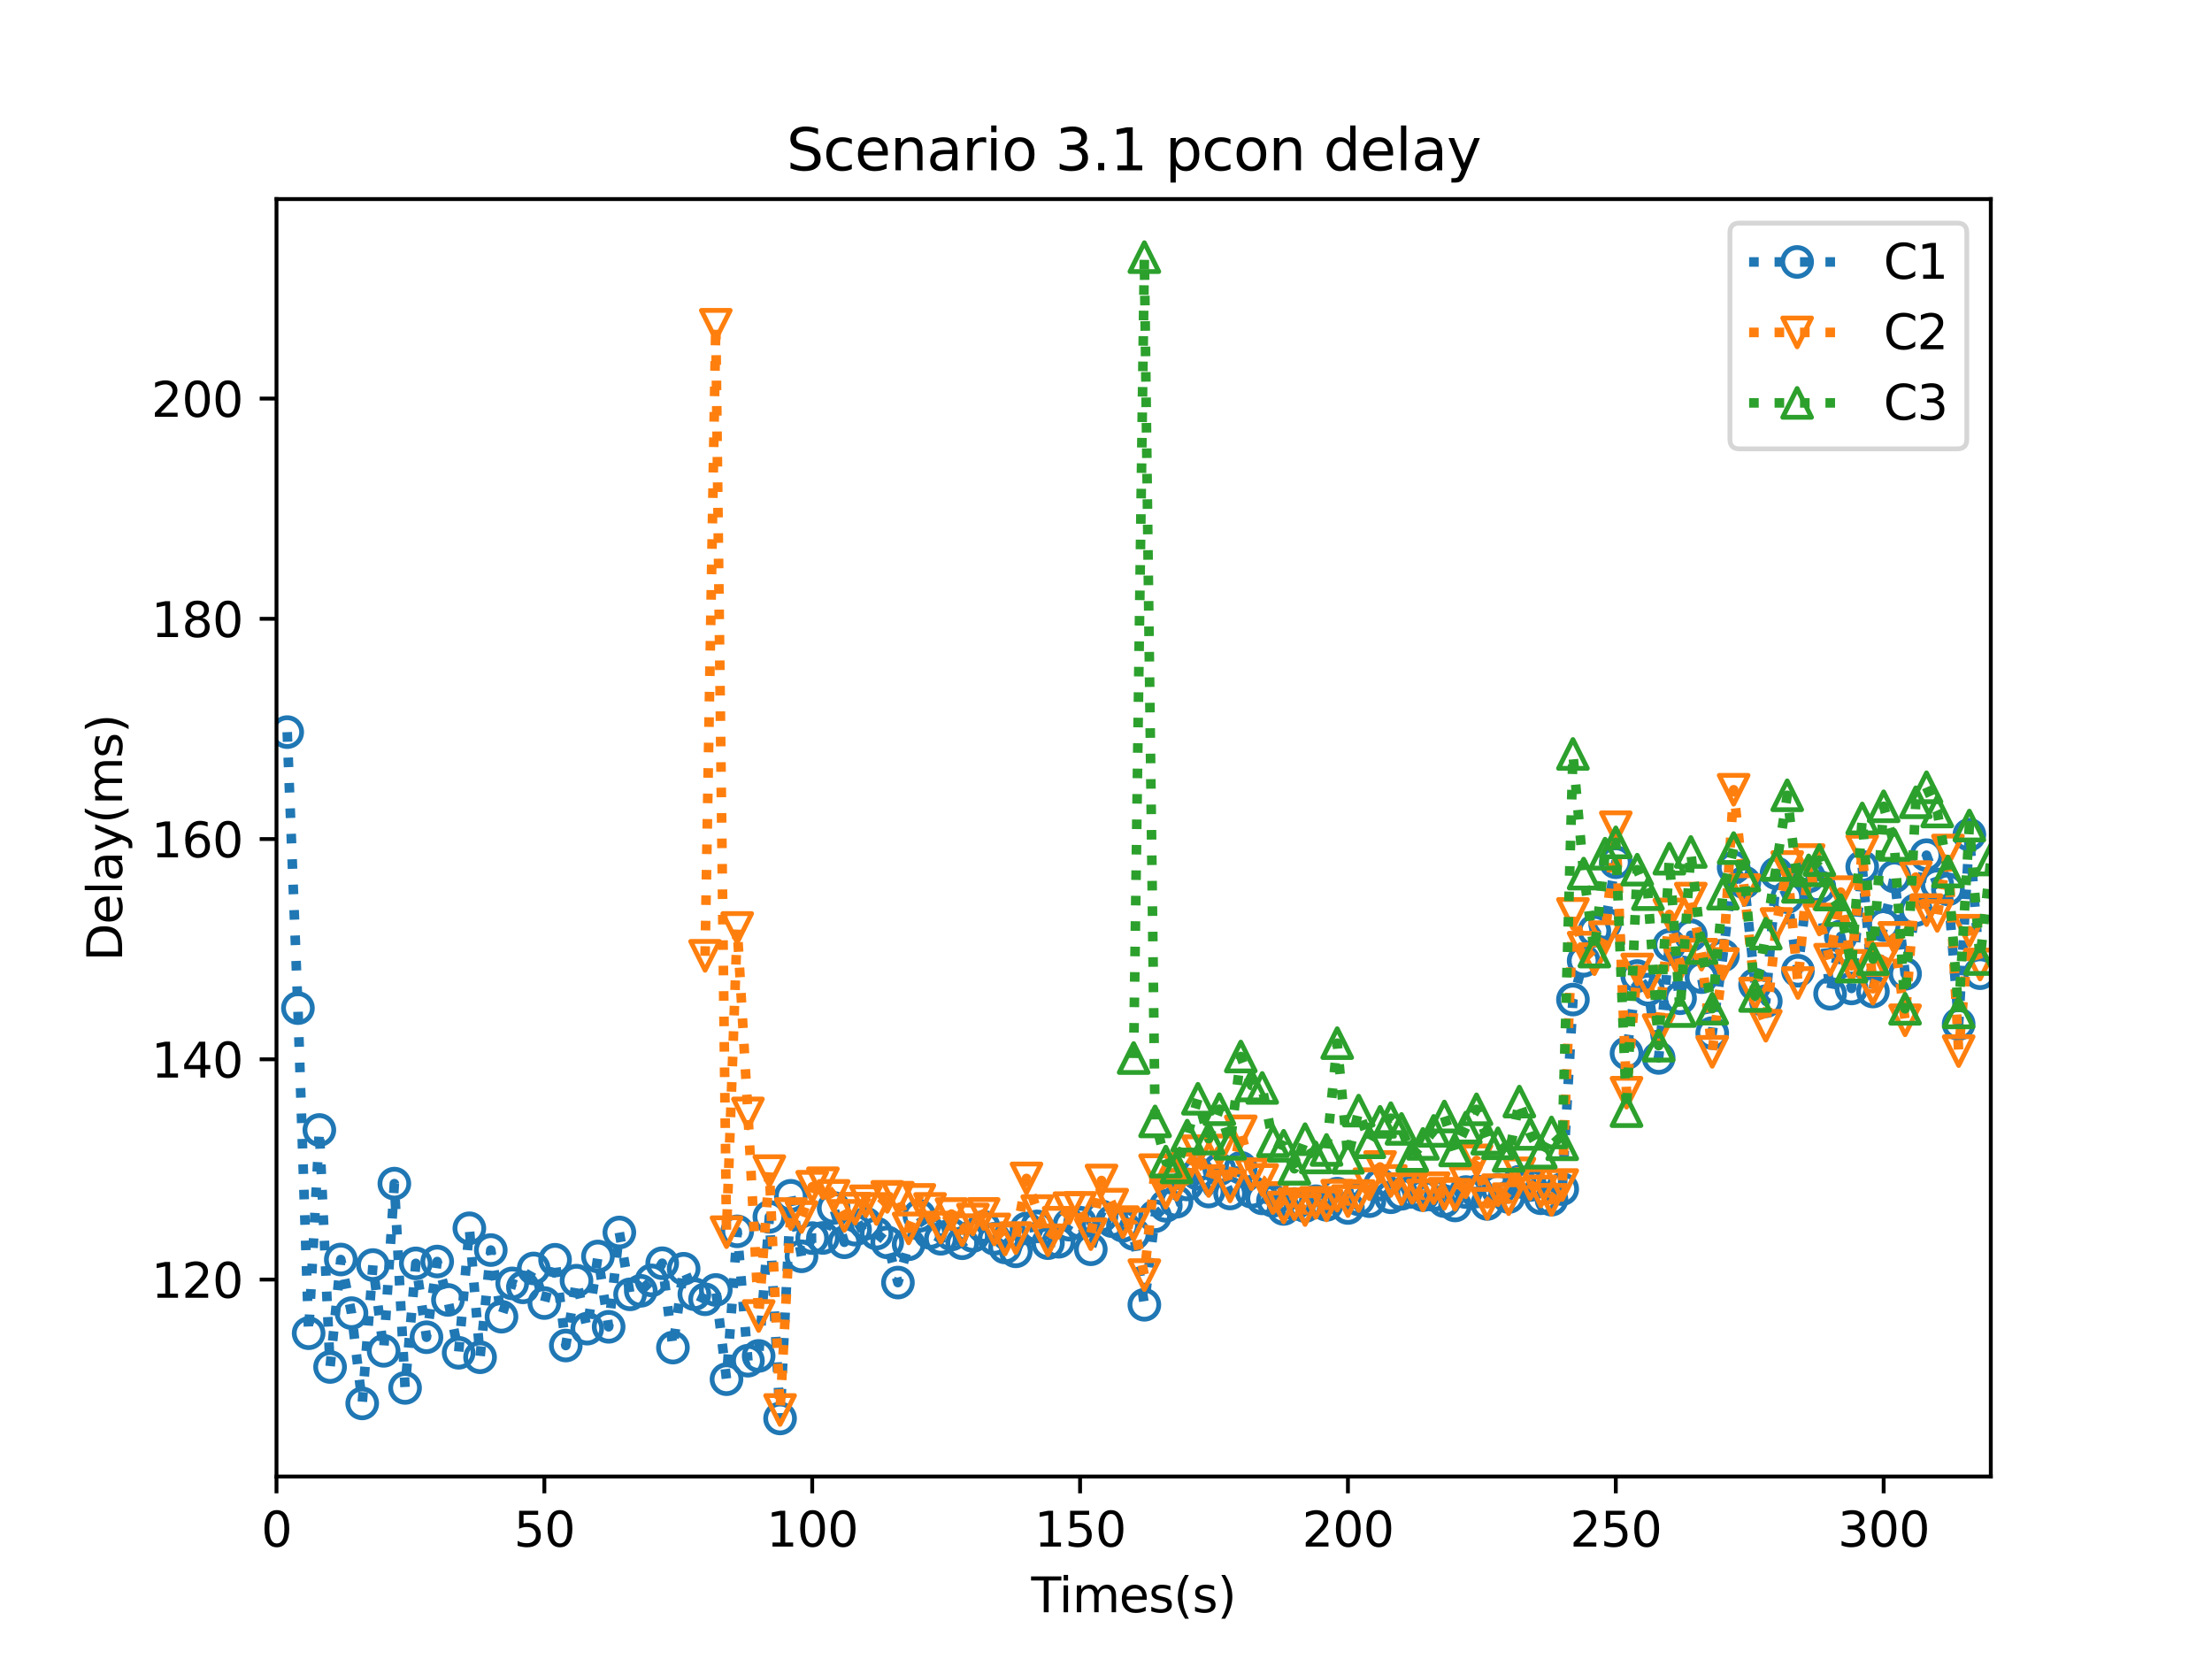<?xml version="1.0" encoding="utf-8" standalone="no"?>
<!DOCTYPE svg PUBLIC "-//W3C//DTD SVG 1.1//EN"
  "http://www.w3.org/Graphics/SVG/1.1/DTD/svg11.dtd">
<svg height="345.6pt" version="1.1" viewBox="0 0 460.8 345.6" width="460.8pt" xmlns="http://www.w3.org/2000/svg" xmlns:xlink="http://www.w3.org/1999/xlink">
 <defs>
  <style type="text/css">*{stroke-linecap:butt;stroke-linejoin:round;}</style>
 </defs>
 <g id="figure_1">
  <g id="patch_1">
   <path d="M 0 345.6 
L 460.8 345.6 
L 460.8 0 
L 0 0 
z
" style="fill:#ffffff;"/>
  </g>
  <g id="axes_1">
   <g id="patch_2">
    <path d="M 57.6 307.584 
L 414.72 307.584 
L 414.72 41.472 
L 57.6 41.472 
z
" style="fill:#ffffff;"/>
   </g>
   <g id="matplotlib.axis_1">
    <g id="xtick_1">
     <g id="line2d_1">
      <defs>
       <path d="M 0 0 
L 0 3.5 
" id="m8f7ed84044" style="stroke:#000000;stroke-width:0.8;"/>
      </defs>
      <g>
       <use style="stroke:#000000;stroke-width:0.8;" x="57.6" xlink:href="#m8f7ed84044" y="307.584"/>
      </g>
     </g>
     <g id="text_1">
      <!-- 0 -->
      <g transform="translate(54.419 322.182)scale(0.1 -0.1)">
       <defs>
        <path d="M 2034 4250 
Q 1547 4250 1301 3770 
Q 1056 3291 1056 2328 
Q 1056 1369 1301 889 
Q 1547 409 2034 409 
Q 2525 409 2770 889 
Q 3016 1369 3016 2328 
Q 3016 3291 2770 3770 
Q 2525 4250 2034 4250 
z
M 2034 4750 
Q 2819 4750 3233 4129 
Q 3647 3509 3647 2328 
Q 3647 1150 3233 529 
Q 2819 -91 2034 -91 
Q 1250 -91 836 529 
Q 422 1150 422 2328 
Q 422 3509 836 4129 
Q 1250 4750 2034 4750 
z
" id="DejaVuSans-30" transform="scale(0.016)"/>
       </defs>
       <use xlink:href="#DejaVuSans-30"/>
      </g>
     </g>
    </g>
    <g id="xtick_2">
     <g id="line2d_2">
      <g>
       <use style="stroke:#000000;stroke-width:0.8;" x="113.4" xlink:href="#m8f7ed84044" y="307.584"/>
      </g>
     </g>
     <g id="text_2">
      <!-- 50 -->
      <g transform="translate(107.037 322.182)scale(0.1 -0.1)">
       <defs>
        <path d="M 691 4666 
L 3169 4666 
L 3169 4134 
L 1269 4134 
L 1269 2991 
Q 1406 3038 1543 3061 
Q 1681 3084 1819 3084 
Q 2600 3084 3056 2656 
Q 3513 2228 3513 1497 
Q 3513 744 3044 326 
Q 2575 -91 1722 -91 
Q 1428 -91 1123 -41 
Q 819 9 494 109 
L 494 744 
Q 775 591 1075 516 
Q 1375 441 1709 441 
Q 2250 441 2565 725 
Q 2881 1009 2881 1497 
Q 2881 1984 2565 2268 
Q 2250 2553 1709 2553 
Q 1456 2553 1204 2497 
Q 953 2441 691 2322 
L 691 4666 
z
" id="DejaVuSans-35" transform="scale(0.016)"/>
       </defs>
       <use xlink:href="#DejaVuSans-35"/>
       <use x="63.623" xlink:href="#DejaVuSans-30"/>
      </g>
     </g>
    </g>
    <g id="xtick_3">
     <g id="line2d_3">
      <g>
       <use style="stroke:#000000;stroke-width:0.8;" x="169.2" xlink:href="#m8f7ed84044" y="307.584"/>
      </g>
     </g>
     <g id="text_3">
      <!-- 100 -->
      <g transform="translate(159.656 322.182)scale(0.1 -0.1)">
       <defs>
        <path d="M 794 531 
L 1825 531 
L 1825 4091 
L 703 3866 
L 703 4441 
L 1819 4666 
L 2450 4666 
L 2450 531 
L 3481 531 
L 3481 0 
L 794 0 
L 794 531 
z
" id="DejaVuSans-31" transform="scale(0.016)"/>
       </defs>
       <use xlink:href="#DejaVuSans-31"/>
       <use x="63.623" xlink:href="#DejaVuSans-30"/>
       <use x="127.246" xlink:href="#DejaVuSans-30"/>
      </g>
     </g>
    </g>
    <g id="xtick_4">
     <g id="line2d_4">
      <g>
       <use style="stroke:#000000;stroke-width:0.8;" x="225" xlink:href="#m8f7ed84044" y="307.584"/>
      </g>
     </g>
     <g id="text_4">
      <!-- 150 -->
      <g transform="translate(215.456 322.182)scale(0.1 -0.1)">
       <use xlink:href="#DejaVuSans-31"/>
       <use x="63.623" xlink:href="#DejaVuSans-35"/>
       <use x="127.246" xlink:href="#DejaVuSans-30"/>
      </g>
     </g>
    </g>
    <g id="xtick_5">
     <g id="line2d_5">
      <g>
       <use style="stroke:#000000;stroke-width:0.8;" x="280.8" xlink:href="#m8f7ed84044" y="307.584"/>
      </g>
     </g>
     <g id="text_5">
      <!-- 200 -->
      <g transform="translate(271.256 322.182)scale(0.1 -0.1)">
       <defs>
        <path d="M 1228 531 
L 3431 531 
L 3431 0 
L 469 0 
L 469 531 
Q 828 903 1448 1529 
Q 2069 2156 2228 2338 
Q 2531 2678 2651 2914 
Q 2772 3150 2772 3378 
Q 2772 3750 2511 3984 
Q 2250 4219 1831 4219 
Q 1534 4219 1204 4116 
Q 875 4013 500 3803 
L 500 4441 
Q 881 4594 1212 4672 
Q 1544 4750 1819 4750 
Q 2544 4750 2975 4387 
Q 3406 4025 3406 3419 
Q 3406 3131 3298 2873 
Q 3191 2616 2906 2266 
Q 2828 2175 2409 1742 
Q 1991 1309 1228 531 
z
" id="DejaVuSans-32" transform="scale(0.016)"/>
       </defs>
       <use xlink:href="#DejaVuSans-32"/>
       <use x="63.623" xlink:href="#DejaVuSans-30"/>
       <use x="127.246" xlink:href="#DejaVuSans-30"/>
      </g>
     </g>
    </g>
    <g id="xtick_6">
     <g id="line2d_6">
      <g>
       <use style="stroke:#000000;stroke-width:0.8;" x="336.6" xlink:href="#m8f7ed84044" y="307.584"/>
      </g>
     </g>
     <g id="text_6">
      <!-- 250 -->
      <g transform="translate(327.056 322.182)scale(0.1 -0.1)">
       <use xlink:href="#DejaVuSans-32"/>
       <use x="63.623" xlink:href="#DejaVuSans-35"/>
       <use x="127.246" xlink:href="#DejaVuSans-30"/>
      </g>
     </g>
    </g>
    <g id="xtick_7">
     <g id="line2d_7">
      <g>
       <use style="stroke:#000000;stroke-width:0.8;" x="392.4" xlink:href="#m8f7ed84044" y="307.584"/>
      </g>
     </g>
     <g id="text_7">
      <!-- 300 -->
      <g transform="translate(382.856 322.182)scale(0.1 -0.1)">
       <defs>
        <path d="M 2597 2516 
Q 3050 2419 3304 2112 
Q 3559 1806 3559 1356 
Q 3559 666 3084 287 
Q 2609 -91 1734 -91 
Q 1441 -91 1130 -33 
Q 819 25 488 141 
L 488 750 
Q 750 597 1062 519 
Q 1375 441 1716 441 
Q 2309 441 2620 675 
Q 2931 909 2931 1356 
Q 2931 1769 2642 2001 
Q 2353 2234 1838 2234 
L 1294 2234 
L 1294 2753 
L 1863 2753 
Q 2328 2753 2575 2939 
Q 2822 3125 2822 3475 
Q 2822 3834 2567 4026 
Q 2313 4219 1838 4219 
Q 1578 4219 1281 4162 
Q 984 4106 628 3988 
L 628 4550 
Q 988 4650 1302 4700 
Q 1616 4750 1894 4750 
Q 2613 4750 3031 4423 
Q 3450 4097 3450 3541 
Q 3450 3153 3228 2886 
Q 3006 2619 2597 2516 
z
" id="DejaVuSans-33" transform="scale(0.016)"/>
       </defs>
       <use xlink:href="#DejaVuSans-33"/>
       <use x="63.623" xlink:href="#DejaVuSans-30"/>
       <use x="127.246" xlink:href="#DejaVuSans-30"/>
      </g>
     </g>
    </g>
    <g id="text_8">
     <!-- Times(s) -->
     <g transform="translate(214.815 335.861)scale(0.1 -0.1)">
      <defs>
       <path d="M -19 4666 
L 3928 4666 
L 3928 4134 
L 2272 4134 
L 2272 0 
L 1638 0 
L 1638 4134 
L -19 4134 
L -19 4666 
z
" id="DejaVuSans-54" transform="scale(0.016)"/>
       <path d="M 603 3500 
L 1178 3500 
L 1178 0 
L 603 0 
L 603 3500 
z
M 603 4863 
L 1178 4863 
L 1178 4134 
L 603 4134 
L 603 4863 
z
" id="DejaVuSans-69" transform="scale(0.016)"/>
       <path d="M 3328 2828 
Q 3544 3216 3844 3400 
Q 4144 3584 4550 3584 
Q 5097 3584 5394 3201 
Q 5691 2819 5691 2113 
L 5691 0 
L 5113 0 
L 5113 2094 
Q 5113 2597 4934 2840 
Q 4756 3084 4391 3084 
Q 3944 3084 3684 2787 
Q 3425 2491 3425 1978 
L 3425 0 
L 2847 0 
L 2847 2094 
Q 2847 2600 2669 2842 
Q 2491 3084 2119 3084 
Q 1678 3084 1418 2786 
Q 1159 2488 1159 1978 
L 1159 0 
L 581 0 
L 581 3500 
L 1159 3500 
L 1159 2956 
Q 1356 3278 1631 3431 
Q 1906 3584 2284 3584 
Q 2666 3584 2933 3390 
Q 3200 3197 3328 2828 
z
" id="DejaVuSans-6d" transform="scale(0.016)"/>
       <path d="M 3597 1894 
L 3597 1613 
L 953 1613 
Q 991 1019 1311 708 
Q 1631 397 2203 397 
Q 2534 397 2845 478 
Q 3156 559 3463 722 
L 3463 178 
Q 3153 47 2828 -22 
Q 2503 -91 2169 -91 
Q 1331 -91 842 396 
Q 353 884 353 1716 
Q 353 2575 817 3079 
Q 1281 3584 2069 3584 
Q 2775 3584 3186 3129 
Q 3597 2675 3597 1894 
z
M 3022 2063 
Q 3016 2534 2758 2815 
Q 2500 3097 2075 3097 
Q 1594 3097 1305 2825 
Q 1016 2553 972 2059 
L 3022 2063 
z
" id="DejaVuSans-65" transform="scale(0.016)"/>
       <path d="M 2834 3397 
L 2834 2853 
Q 2591 2978 2328 3040 
Q 2066 3103 1784 3103 
Q 1356 3103 1142 2972 
Q 928 2841 928 2578 
Q 928 2378 1081 2264 
Q 1234 2150 1697 2047 
L 1894 2003 
Q 2506 1872 2764 1633 
Q 3022 1394 3022 966 
Q 3022 478 2636 193 
Q 2250 -91 1575 -91 
Q 1294 -91 989 -36 
Q 684 19 347 128 
L 347 722 
Q 666 556 975 473 
Q 1284 391 1588 391 
Q 1994 391 2212 530 
Q 2431 669 2431 922 
Q 2431 1156 2273 1281 
Q 2116 1406 1581 1522 
L 1381 1569 
Q 847 1681 609 1914 
Q 372 2147 372 2553 
Q 372 3047 722 3315 
Q 1072 3584 1716 3584 
Q 2034 3584 2315 3537 
Q 2597 3491 2834 3397 
z
" id="DejaVuSans-73" transform="scale(0.016)"/>
       <path d="M 1984 4856 
Q 1566 4138 1362 3434 
Q 1159 2731 1159 2009 
Q 1159 1288 1364 580 
Q 1569 -128 1984 -844 
L 1484 -844 
Q 1016 -109 783 600 
Q 550 1309 550 2009 
Q 550 2706 781 3412 
Q 1013 4119 1484 4856 
L 1984 4856 
z
" id="DejaVuSans-28" transform="scale(0.016)"/>
       <path d="M 513 4856 
L 1013 4856 
Q 1481 4119 1714 3412 
Q 1947 2706 1947 2009 
Q 1947 1309 1714 600 
Q 1481 -109 1013 -844 
L 513 -844 
Q 928 -128 1133 580 
Q 1338 1288 1338 2009 
Q 1338 2731 1133 3434 
Q 928 4138 513 4856 
z
" id="DejaVuSans-29" transform="scale(0.016)"/>
      </defs>
      <use xlink:href="#DejaVuSans-54"/>
      <use x="57.959" xlink:href="#DejaVuSans-69"/>
      <use x="85.742" xlink:href="#DejaVuSans-6d"/>
      <use x="183.154" xlink:href="#DejaVuSans-65"/>
      <use x="244.678" xlink:href="#DejaVuSans-73"/>
      <use x="296.777" xlink:href="#DejaVuSans-28"/>
      <use x="335.791" xlink:href="#DejaVuSans-73"/>
      <use x="387.891" xlink:href="#DejaVuSans-29"/>
     </g>
    </g>
   </g>
   <g id="matplotlib.axis_2">
    <g id="ytick_1">
     <g id="line2d_8">
      <defs>
       <path d="M 0 0 
L -3.5 0 
" id="m0a78d74817" style="stroke:#000000;stroke-width:0.8;"/>
      </defs>
      <g>
       <use style="stroke:#000000;stroke-width:0.8;" x="57.6" xlink:href="#m0a78d74817" y="266.555"/>
      </g>
     </g>
     <g id="text_9">
      <!-- 120 -->
      <g transform="translate(31.512 270.354)scale(0.1 -0.1)">
       <use xlink:href="#DejaVuSans-31"/>
       <use x="63.623" xlink:href="#DejaVuSans-32"/>
       <use x="127.246" xlink:href="#DejaVuSans-30"/>
      </g>
     </g>
    </g>
    <g id="ytick_2">
     <g id="line2d_9">
      <g>
       <use style="stroke:#000000;stroke-width:0.8;" x="57.6" xlink:href="#m0a78d74817" y="220.673"/>
      </g>
     </g>
     <g id="text_10">
      <!-- 140 -->
      <g transform="translate(31.512 224.473)scale(0.1 -0.1)">
       <defs>
        <path d="M 2419 4116 
L 825 1625 
L 2419 1625 
L 2419 4116 
z
M 2253 4666 
L 3047 4666 
L 3047 1625 
L 3713 1625 
L 3713 1100 
L 3047 1100 
L 3047 0 
L 2419 0 
L 2419 1100 
L 313 1100 
L 313 1709 
L 2253 4666 
z
" id="DejaVuSans-34" transform="scale(0.016)"/>
       </defs>
       <use xlink:href="#DejaVuSans-31"/>
       <use x="63.623" xlink:href="#DejaVuSans-34"/>
       <use x="127.246" xlink:href="#DejaVuSans-30"/>
      </g>
     </g>
    </g>
    <g id="ytick_3">
     <g id="line2d_10">
      <g>
       <use style="stroke:#000000;stroke-width:0.8;" x="57.6" xlink:href="#m0a78d74817" y="174.792"/>
      </g>
     </g>
     <g id="text_11">
      <!-- 160 -->
      <g transform="translate(31.512 178.591)scale(0.1 -0.1)">
       <defs>
        <path d="M 2113 2584 
Q 1688 2584 1439 2293 
Q 1191 2003 1191 1497 
Q 1191 994 1439 701 
Q 1688 409 2113 409 
Q 2538 409 2786 701 
Q 3034 994 3034 1497 
Q 3034 2003 2786 2293 
Q 2538 2584 2113 2584 
z
M 3366 4563 
L 3366 3988 
Q 3128 4100 2886 4159 
Q 2644 4219 2406 4219 
Q 1781 4219 1451 3797 
Q 1122 3375 1075 2522 
Q 1259 2794 1537 2939 
Q 1816 3084 2150 3084 
Q 2853 3084 3261 2657 
Q 3669 2231 3669 1497 
Q 3669 778 3244 343 
Q 2819 -91 2113 -91 
Q 1303 -91 875 529 
Q 447 1150 447 2328 
Q 447 3434 972 4092 
Q 1497 4750 2381 4750 
Q 2619 4750 2861 4703 
Q 3103 4656 3366 4563 
z
" id="DejaVuSans-36" transform="scale(0.016)"/>
       </defs>
       <use xlink:href="#DejaVuSans-31"/>
       <use x="63.623" xlink:href="#DejaVuSans-36"/>
       <use x="127.246" xlink:href="#DejaVuSans-30"/>
      </g>
     </g>
    </g>
    <g id="ytick_4">
     <g id="line2d_11">
      <g>
       <use style="stroke:#000000;stroke-width:0.8;" x="57.6" xlink:href="#m0a78d74817" y="128.911"/>
      </g>
     </g>
     <g id="text_12">
      <!-- 180 -->
      <g transform="translate(31.512 132.71)scale(0.1 -0.1)">
       <defs>
        <path d="M 2034 2216 
Q 1584 2216 1326 1975 
Q 1069 1734 1069 1313 
Q 1069 891 1326 650 
Q 1584 409 2034 409 
Q 2484 409 2743 651 
Q 3003 894 3003 1313 
Q 3003 1734 2745 1975 
Q 2488 2216 2034 2216 
z
M 1403 2484 
Q 997 2584 770 2862 
Q 544 3141 544 3541 
Q 544 4100 942 4425 
Q 1341 4750 2034 4750 
Q 2731 4750 3128 4425 
Q 3525 4100 3525 3541 
Q 3525 3141 3298 2862 
Q 3072 2584 2669 2484 
Q 3125 2378 3379 2068 
Q 3634 1759 3634 1313 
Q 3634 634 3220 271 
Q 2806 -91 2034 -91 
Q 1263 -91 848 271 
Q 434 634 434 1313 
Q 434 1759 690 2068 
Q 947 2378 1403 2484 
z
M 1172 3481 
Q 1172 3119 1398 2916 
Q 1625 2713 2034 2713 
Q 2441 2713 2670 2916 
Q 2900 3119 2900 3481 
Q 2900 3844 2670 4047 
Q 2441 4250 2034 4250 
Q 1625 4250 1398 4047 
Q 1172 3844 1172 3481 
z
" id="DejaVuSans-38" transform="scale(0.016)"/>
       </defs>
       <use xlink:href="#DejaVuSans-31"/>
       <use x="63.623" xlink:href="#DejaVuSans-38"/>
       <use x="127.246" xlink:href="#DejaVuSans-30"/>
      </g>
     </g>
    </g>
    <g id="ytick_5">
     <g id="line2d_12">
      <g>
       <use style="stroke:#000000;stroke-width:0.8;" x="57.6" xlink:href="#m0a78d74817" y="83.03"/>
      </g>
     </g>
     <g id="text_13">
      <!-- 200 -->
      <g transform="translate(31.512 86.829)scale(0.1 -0.1)">
       <use xlink:href="#DejaVuSans-32"/>
       <use x="63.623" xlink:href="#DejaVuSans-30"/>
       <use x="127.246" xlink:href="#DejaVuSans-30"/>
      </g>
     </g>
    </g>
    <g id="text_14">
     <!-- Delay(ms) -->
     <g transform="translate(25.433 200.244)rotate(-90)scale(0.1 -0.1)">
      <defs>
       <path d="M 1259 4147 
L 1259 519 
L 2022 519 
Q 2988 519 3436 956 
Q 3884 1394 3884 2338 
Q 3884 3275 3436 3711 
Q 2988 4147 2022 4147 
L 1259 4147 
z
M 628 4666 
L 1925 4666 
Q 3281 4666 3915 4102 
Q 4550 3538 4550 2338 
Q 4550 1131 3912 565 
Q 3275 0 1925 0 
L 628 0 
L 628 4666 
z
" id="DejaVuSans-44" transform="scale(0.016)"/>
       <path d="M 603 4863 
L 1178 4863 
L 1178 0 
L 603 0 
L 603 4863 
z
" id="DejaVuSans-6c" transform="scale(0.016)"/>
       <path d="M 2194 1759 
Q 1497 1759 1228 1600 
Q 959 1441 959 1056 
Q 959 750 1161 570 
Q 1363 391 1709 391 
Q 2188 391 2477 730 
Q 2766 1069 2766 1631 
L 2766 1759 
L 2194 1759 
z
M 3341 1997 
L 3341 0 
L 2766 0 
L 2766 531 
Q 2569 213 2275 61 
Q 1981 -91 1556 -91 
Q 1019 -91 701 211 
Q 384 513 384 1019 
Q 384 1609 779 1909 
Q 1175 2209 1959 2209 
L 2766 2209 
L 2766 2266 
Q 2766 2663 2505 2880 
Q 2244 3097 1772 3097 
Q 1472 3097 1187 3025 
Q 903 2953 641 2809 
L 641 3341 
Q 956 3463 1253 3523 
Q 1550 3584 1831 3584 
Q 2591 3584 2966 3190 
Q 3341 2797 3341 1997 
z
" id="DejaVuSans-61" transform="scale(0.016)"/>
       <path d="M 2059 -325 
Q 1816 -950 1584 -1140 
Q 1353 -1331 966 -1331 
L 506 -1331 
L 506 -850 
L 844 -850 
Q 1081 -850 1212 -737 
Q 1344 -625 1503 -206 
L 1606 56 
L 191 3500 
L 800 3500 
L 1894 763 
L 2988 3500 
L 3597 3500 
L 2059 -325 
z
" id="DejaVuSans-79" transform="scale(0.016)"/>
      </defs>
      <use xlink:href="#DejaVuSans-44"/>
      <use x="77.002" xlink:href="#DejaVuSans-65"/>
      <use x="138.525" xlink:href="#DejaVuSans-6c"/>
      <use x="166.309" xlink:href="#DejaVuSans-61"/>
      <use x="227.588" xlink:href="#DejaVuSans-79"/>
      <use x="286.768" xlink:href="#DejaVuSans-28"/>
      <use x="325.781" xlink:href="#DejaVuSans-6d"/>
      <use x="423.193" xlink:href="#DejaVuSans-73"/>
      <use x="475.293" xlink:href="#DejaVuSans-29"/>
     </g>
    </g>
   </g>
   <g id="line2d_13">
    <path clip-path="url(#p232a19511a)" d="M 59.832 152.514 
L 62.064 210.01 
L 64.296 277.734 
L 66.528 235.395 
L 68.76 284.767 
L 70.992 262.38 
L 73.224 273.553 
L 75.456 292.356 
L 77.688 263.531 
L 79.92 281.403 
L 82.152 246.571 
L 84.384 289.127 
L 86.616 263.186 
L 88.848 278.569 
L 91.08 262.799 
L 93.312 270.795 
L 95.544 281.811 
L 97.776 255.874 
L 100.008 282.741 
L 102.24 260.411 
L 104.472 274.293 
L 106.704 267.355 
L 108.936 268.174 
L 111.168 264.241 
L 113.4 271.449 
L 115.632 262.432 
L 117.864 280.297 
L 120.096 266.791 
L 122.328 276.781 
L 124.56 261.746 
L 126.792 276.398 
L 129.024 256.745 
L 131.256 269.636 
L 133.488 268.902 
L 135.72 266.724 
L 137.952 263.154 
L 140.184 280.726 
L 142.416 264.305 
L 144.648 269.601 
L 146.88 270.664 
L 149.112 268.723 
L 151.344 287.312 
L 153.576 256.51 
L 155.808 283.462 
L 158.04 282.462 
L 160.272 253.491 
L 162.504 295.488 
L 164.736 249.107 
L 166.968 261.711 
L 169.2 257.918 
L 171.432 257.888 
L 173.664 251.636 
L 175.896 258.789 
L 178.128 256.153 
L 180.36 254.894 
L 182.592 256.966 
L 184.824 258.805 
L 187.056 267.182 
L 189.288 259.205 
L 191.52 253.273 
L 193.752 256.822 
L 195.984 258.061 
L 198.216 257.152 
L 200.448 258.992 
L 202.68 257.47 
L 204.912 255.571 
L 207.144 258.06 
L 209.376 259.863 
L 211.608 260.677 
L 213.84 255.911 
L 216.072 255.487 
L 218.304 258.975 
L 220.536 258.682 
L 222.768 255.122 
L 225 254.707 
L 227.232 260.245 
L 229.464 253.375 
L 233.928 255.342 
L 236.16 257.055 
L 238.392 271.81 
L 240.624 253.36 
L 242.856 251.195 
L 245.088 250.345 
L 247.32 246.742 
L 249.552 244.509 
L 251.784 248.222 
L 254.016 243.583 
L 256.248 248.626 
L 258.48 243.266 
L 260.712 248.262 
L 262.944 249.642 
L 265.176 250.149 
L 267.408 251.841 
L 269.64 250.807 
L 271.872 251.248 
L 274.104 250.241 
L 276.336 250.992 
L 278.568 248.661 
L 280.8 251.644 
L 283.032 249.845 
L 285.264 250.225 
L 287.496 246.762 
L 289.728 249.415 
L 291.96 248.691 
L 294.192 248.288 
L 296.424 248.969 
L 298.656 248.934 
L 300.888 250.216 
L 303.12 251.12 
L 305.352 248.326 
L 307.584 248.2 
L 309.816 250.805 
L 312.048 247.827 
L 314.28 249.369 
L 316.512 246.175 
L 318.744 246.859 
L 320.976 249.619 
L 323.208 249.91 
L 325.44 247.71 
L 327.672 208.227 
L 329.904 200.144 
L 332.136 193.905 
L 334.368 192.45 
L 336.6 179.618 
L 338.832 219.41 
L 341.064 203.329 
L 343.296 206.153 
L 345.528 220.386 
L 347.76 196.856 
L 349.992 207.951 
L 352.224 194.824 
L 354.456 203.56 
L 356.688 215.212 
L 358.92 199.051 
L 361.152 180.731 
L 363.384 183.819 
L 365.616 205.128 
L 367.848 208.577 
L 370.08 181.924 
L 372.312 186.887 
L 374.544 202.221 
L 376.776 182.563 
L 379.008 184.744 
L 381.24 207.016 
L 383.472 195.064 
L 385.704 205.91 
L 387.936 180.569 
L 390.168 206.548 
L 392.4 192.714 
L 394.632 182.588 
L 396.864 202.868 
L 399.096 189.579 
L 401.328 178.151 
L 403.56 184.243 
L 405.792 185.265 
L 408.024 213.329 
L 410.256 173.894 
L 412.488 202.735 
L 412.488 202.735 
" style="fill:none;stroke:#1f77b4;stroke-dasharray:2,3.3;stroke-dashoffset:0;stroke-width:2;"/>
    <defs>
     <path d="M 0 3 
C 0.796 3 1.559 2.684 2.121 2.121 
C 2.684 1.559 3 0.796 3 0 
C 3 -0.796 2.684 -1.559 2.121 -2.121 
C 1.559 -2.684 0.796 -3 0 -3 
C -0.796 -3 -1.559 -2.684 -2.121 -2.121 
C -2.684 -1.559 -3 -0.796 -3 0 
C -3 0.796 -2.684 1.559 -2.121 2.121 
C -1.559 2.684 -0.796 3 0 3 
z
" id="m978387eda3" style="stroke:#1f77b4;"/>
    </defs>
    <g clip-path="url(#p232a19511a)">
     <use style="fill-opacity:0;stroke:#1f77b4;" x="59.832" xlink:href="#m978387eda3" y="152.514"/>
     <use style="fill-opacity:0;stroke:#1f77b4;" x="62.064" xlink:href="#m978387eda3" y="210.01"/>
     <use style="fill-opacity:0;stroke:#1f77b4;" x="64.296" xlink:href="#m978387eda3" y="277.734"/>
     <use style="fill-opacity:0;stroke:#1f77b4;" x="66.528" xlink:href="#m978387eda3" y="235.395"/>
     <use style="fill-opacity:0;stroke:#1f77b4;" x="68.76" xlink:href="#m978387eda3" y="284.767"/>
     <use style="fill-opacity:0;stroke:#1f77b4;" x="70.992" xlink:href="#m978387eda3" y="262.38"/>
     <use style="fill-opacity:0;stroke:#1f77b4;" x="73.224" xlink:href="#m978387eda3" y="273.553"/>
     <use style="fill-opacity:0;stroke:#1f77b4;" x="75.456" xlink:href="#m978387eda3" y="292.356"/>
     <use style="fill-opacity:0;stroke:#1f77b4;" x="77.688" xlink:href="#m978387eda3" y="263.531"/>
     <use style="fill-opacity:0;stroke:#1f77b4;" x="79.92" xlink:href="#m978387eda3" y="281.403"/>
     <use style="fill-opacity:0;stroke:#1f77b4;" x="82.152" xlink:href="#m978387eda3" y="246.571"/>
     <use style="fill-opacity:0;stroke:#1f77b4;" x="84.384" xlink:href="#m978387eda3" y="289.127"/>
     <use style="fill-opacity:0;stroke:#1f77b4;" x="86.616" xlink:href="#m978387eda3" y="263.186"/>
     <use style="fill-opacity:0;stroke:#1f77b4;" x="88.848" xlink:href="#m978387eda3" y="278.569"/>
     <use style="fill-opacity:0;stroke:#1f77b4;" x="91.08" xlink:href="#m978387eda3" y="262.799"/>
     <use style="fill-opacity:0;stroke:#1f77b4;" x="93.312" xlink:href="#m978387eda3" y="270.795"/>
     <use style="fill-opacity:0;stroke:#1f77b4;" x="95.544" xlink:href="#m978387eda3" y="281.811"/>
     <use style="fill-opacity:0;stroke:#1f77b4;" x="97.776" xlink:href="#m978387eda3" y="255.874"/>
     <use style="fill-opacity:0;stroke:#1f77b4;" x="100.008" xlink:href="#m978387eda3" y="282.741"/>
     <use style="fill-opacity:0;stroke:#1f77b4;" x="102.24" xlink:href="#m978387eda3" y="260.411"/>
     <use style="fill-opacity:0;stroke:#1f77b4;" x="104.472" xlink:href="#m978387eda3" y="274.293"/>
     <use style="fill-opacity:0;stroke:#1f77b4;" x="106.704" xlink:href="#m978387eda3" y="267.355"/>
     <use style="fill-opacity:0;stroke:#1f77b4;" x="108.936" xlink:href="#m978387eda3" y="268.174"/>
     <use style="fill-opacity:0;stroke:#1f77b4;" x="111.168" xlink:href="#m978387eda3" y="264.241"/>
     <use style="fill-opacity:0;stroke:#1f77b4;" x="113.4" xlink:href="#m978387eda3" y="271.449"/>
     <use style="fill-opacity:0;stroke:#1f77b4;" x="115.632" xlink:href="#m978387eda3" y="262.432"/>
     <use style="fill-opacity:0;stroke:#1f77b4;" x="117.864" xlink:href="#m978387eda3" y="280.297"/>
     <use style="fill-opacity:0;stroke:#1f77b4;" x="120.096" xlink:href="#m978387eda3" y="266.791"/>
     <use style="fill-opacity:0;stroke:#1f77b4;" x="122.328" xlink:href="#m978387eda3" y="276.781"/>
     <use style="fill-opacity:0;stroke:#1f77b4;" x="124.56" xlink:href="#m978387eda3" y="261.746"/>
     <use style="fill-opacity:0;stroke:#1f77b4;" x="126.792" xlink:href="#m978387eda3" y="276.398"/>
     <use style="fill-opacity:0;stroke:#1f77b4;" x="129.024" xlink:href="#m978387eda3" y="256.745"/>
     <use style="fill-opacity:0;stroke:#1f77b4;" x="131.256" xlink:href="#m978387eda3" y="269.636"/>
     <use style="fill-opacity:0;stroke:#1f77b4;" x="133.488" xlink:href="#m978387eda3" y="268.902"/>
     <use style="fill-opacity:0;stroke:#1f77b4;" x="135.72" xlink:href="#m978387eda3" y="266.724"/>
     <use style="fill-opacity:0;stroke:#1f77b4;" x="137.952" xlink:href="#m978387eda3" y="263.154"/>
     <use style="fill-opacity:0;stroke:#1f77b4;" x="140.184" xlink:href="#m978387eda3" y="280.726"/>
     <use style="fill-opacity:0;stroke:#1f77b4;" x="142.416" xlink:href="#m978387eda3" y="264.305"/>
     <use style="fill-opacity:0;stroke:#1f77b4;" x="144.648" xlink:href="#m978387eda3" y="269.601"/>
     <use style="fill-opacity:0;stroke:#1f77b4;" x="146.88" xlink:href="#m978387eda3" y="270.664"/>
     <use style="fill-opacity:0;stroke:#1f77b4;" x="149.112" xlink:href="#m978387eda3" y="268.723"/>
     <use style="fill-opacity:0;stroke:#1f77b4;" x="151.344" xlink:href="#m978387eda3" y="287.312"/>
     <use style="fill-opacity:0;stroke:#1f77b4;" x="153.576" xlink:href="#m978387eda3" y="256.51"/>
     <use style="fill-opacity:0;stroke:#1f77b4;" x="155.808" xlink:href="#m978387eda3" y="283.462"/>
     <use style="fill-opacity:0;stroke:#1f77b4;" x="158.04" xlink:href="#m978387eda3" y="282.462"/>
     <use style="fill-opacity:0;stroke:#1f77b4;" x="160.272" xlink:href="#m978387eda3" y="253.491"/>
     <use style="fill-opacity:0;stroke:#1f77b4;" x="162.504" xlink:href="#m978387eda3" y="295.488"/>
     <use style="fill-opacity:0;stroke:#1f77b4;" x="164.736" xlink:href="#m978387eda3" y="249.107"/>
     <use style="fill-opacity:0;stroke:#1f77b4;" x="166.968" xlink:href="#m978387eda3" y="261.711"/>
     <use style="fill-opacity:0;stroke:#1f77b4;" x="169.2" xlink:href="#m978387eda3" y="257.918"/>
     <use style="fill-opacity:0;stroke:#1f77b4;" x="171.432" xlink:href="#m978387eda3" y="257.888"/>
     <use style="fill-opacity:0;stroke:#1f77b4;" x="173.664" xlink:href="#m978387eda3" y="251.636"/>
     <use style="fill-opacity:0;stroke:#1f77b4;" x="175.896" xlink:href="#m978387eda3" y="258.789"/>
     <use style="fill-opacity:0;stroke:#1f77b4;" x="178.128" xlink:href="#m978387eda3" y="256.153"/>
     <use style="fill-opacity:0;stroke:#1f77b4;" x="180.36" xlink:href="#m978387eda3" y="254.894"/>
     <use style="fill-opacity:0;stroke:#1f77b4;" x="182.592" xlink:href="#m978387eda3" y="256.966"/>
     <use style="fill-opacity:0;stroke:#1f77b4;" x="184.824" xlink:href="#m978387eda3" y="258.805"/>
     <use style="fill-opacity:0;stroke:#1f77b4;" x="187.056" xlink:href="#m978387eda3" y="267.182"/>
     <use style="fill-opacity:0;stroke:#1f77b4;" x="189.288" xlink:href="#m978387eda3" y="259.205"/>
     <use style="fill-opacity:0;stroke:#1f77b4;" x="191.52" xlink:href="#m978387eda3" y="253.273"/>
     <use style="fill-opacity:0;stroke:#1f77b4;" x="193.752" xlink:href="#m978387eda3" y="256.822"/>
     <use style="fill-opacity:0;stroke:#1f77b4;" x="195.984" xlink:href="#m978387eda3" y="258.061"/>
     <use style="fill-opacity:0;stroke:#1f77b4;" x="198.216" xlink:href="#m978387eda3" y="257.152"/>
     <use style="fill-opacity:0;stroke:#1f77b4;" x="200.448" xlink:href="#m978387eda3" y="258.992"/>
     <use style="fill-opacity:0;stroke:#1f77b4;" x="202.68" xlink:href="#m978387eda3" y="257.47"/>
     <use style="fill-opacity:0;stroke:#1f77b4;" x="204.912" xlink:href="#m978387eda3" y="255.571"/>
     <use style="fill-opacity:0;stroke:#1f77b4;" x="207.144" xlink:href="#m978387eda3" y="258.06"/>
     <use style="fill-opacity:0;stroke:#1f77b4;" x="209.376" xlink:href="#m978387eda3" y="259.863"/>
     <use style="fill-opacity:0;stroke:#1f77b4;" x="211.608" xlink:href="#m978387eda3" y="260.677"/>
     <use style="fill-opacity:0;stroke:#1f77b4;" x="213.84" xlink:href="#m978387eda3" y="255.911"/>
     <use style="fill-opacity:0;stroke:#1f77b4;" x="216.072" xlink:href="#m978387eda3" y="255.487"/>
     <use style="fill-opacity:0;stroke:#1f77b4;" x="218.304" xlink:href="#m978387eda3" y="258.975"/>
     <use style="fill-opacity:0;stroke:#1f77b4;" x="220.536" xlink:href="#m978387eda3" y="258.682"/>
     <use style="fill-opacity:0;stroke:#1f77b4;" x="222.768" xlink:href="#m978387eda3" y="255.122"/>
     <use style="fill-opacity:0;stroke:#1f77b4;" x="225" xlink:href="#m978387eda3" y="254.707"/>
     <use style="fill-opacity:0;stroke:#1f77b4;" x="227.232" xlink:href="#m978387eda3" y="260.245"/>
     <use style="fill-opacity:0;stroke:#1f77b4;" x="229.464" xlink:href="#m978387eda3" y="253.375"/>
     <use style="fill-opacity:0;stroke:#1f77b4;" x="231.696" xlink:href="#m978387eda3" y="254.389"/>
     <use style="fill-opacity:0;stroke:#1f77b4;" x="233.928" xlink:href="#m978387eda3" y="255.342"/>
     <use style="fill-opacity:0;stroke:#1f77b4;" x="236.16" xlink:href="#m978387eda3" y="257.055"/>
     <use style="fill-opacity:0;stroke:#1f77b4;" x="238.392" xlink:href="#m978387eda3" y="271.81"/>
     <use style="fill-opacity:0;stroke:#1f77b4;" x="240.624" xlink:href="#m978387eda3" y="253.36"/>
     <use style="fill-opacity:0;stroke:#1f77b4;" x="242.856" xlink:href="#m978387eda3" y="251.195"/>
     <use style="fill-opacity:0;stroke:#1f77b4;" x="245.088" xlink:href="#m978387eda3" y="250.345"/>
     <use style="fill-opacity:0;stroke:#1f77b4;" x="247.32" xlink:href="#m978387eda3" y="246.742"/>
     <use style="fill-opacity:0;stroke:#1f77b4;" x="249.552" xlink:href="#m978387eda3" y="244.509"/>
     <use style="fill-opacity:0;stroke:#1f77b4;" x="251.784" xlink:href="#m978387eda3" y="248.222"/>
     <use style="fill-opacity:0;stroke:#1f77b4;" x="254.016" xlink:href="#m978387eda3" y="243.583"/>
     <use style="fill-opacity:0;stroke:#1f77b4;" x="256.248" xlink:href="#m978387eda3" y="248.626"/>
     <use style="fill-opacity:0;stroke:#1f77b4;" x="258.48" xlink:href="#m978387eda3" y="243.266"/>
     <use style="fill-opacity:0;stroke:#1f77b4;" x="260.712" xlink:href="#m978387eda3" y="248.262"/>
     <use style="fill-opacity:0;stroke:#1f77b4;" x="262.944" xlink:href="#m978387eda3" y="249.642"/>
     <use style="fill-opacity:0;stroke:#1f77b4;" x="265.176" xlink:href="#m978387eda3" y="250.149"/>
     <use style="fill-opacity:0;stroke:#1f77b4;" x="267.408" xlink:href="#m978387eda3" y="251.841"/>
     <use style="fill-opacity:0;stroke:#1f77b4;" x="269.64" xlink:href="#m978387eda3" y="250.807"/>
     <use style="fill-opacity:0;stroke:#1f77b4;" x="271.872" xlink:href="#m978387eda3" y="251.248"/>
     <use style="fill-opacity:0;stroke:#1f77b4;" x="274.104" xlink:href="#m978387eda3" y="250.241"/>
     <use style="fill-opacity:0;stroke:#1f77b4;" x="276.336" xlink:href="#m978387eda3" y="250.992"/>
     <use style="fill-opacity:0;stroke:#1f77b4;" x="278.568" xlink:href="#m978387eda3" y="248.661"/>
     <use style="fill-opacity:0;stroke:#1f77b4;" x="280.8" xlink:href="#m978387eda3" y="251.644"/>
     <use style="fill-opacity:0;stroke:#1f77b4;" x="283.032" xlink:href="#m978387eda3" y="249.845"/>
     <use style="fill-opacity:0;stroke:#1f77b4;" x="285.264" xlink:href="#m978387eda3" y="250.225"/>
     <use style="fill-opacity:0;stroke:#1f77b4;" x="287.496" xlink:href="#m978387eda3" y="246.762"/>
     <use style="fill-opacity:0;stroke:#1f77b4;" x="289.728" xlink:href="#m978387eda3" y="249.415"/>
     <use style="fill-opacity:0;stroke:#1f77b4;" x="291.96" xlink:href="#m978387eda3" y="248.691"/>
     <use style="fill-opacity:0;stroke:#1f77b4;" x="294.192" xlink:href="#m978387eda3" y="248.288"/>
     <use style="fill-opacity:0;stroke:#1f77b4;" x="296.424" xlink:href="#m978387eda3" y="248.969"/>
     <use style="fill-opacity:0;stroke:#1f77b4;" x="298.656" xlink:href="#m978387eda3" y="248.934"/>
     <use style="fill-opacity:0;stroke:#1f77b4;" x="300.888" xlink:href="#m978387eda3" y="250.216"/>
     <use style="fill-opacity:0;stroke:#1f77b4;" x="303.12" xlink:href="#m978387eda3" y="251.12"/>
     <use style="fill-opacity:0;stroke:#1f77b4;" x="305.352" xlink:href="#m978387eda3" y="248.326"/>
     <use style="fill-opacity:0;stroke:#1f77b4;" x="307.584" xlink:href="#m978387eda3" y="248.2"/>
     <use style="fill-opacity:0;stroke:#1f77b4;" x="309.816" xlink:href="#m978387eda3" y="250.805"/>
     <use style="fill-opacity:0;stroke:#1f77b4;" x="312.048" xlink:href="#m978387eda3" y="247.827"/>
     <use style="fill-opacity:0;stroke:#1f77b4;" x="314.28" xlink:href="#m978387eda3" y="249.369"/>
     <use style="fill-opacity:0;stroke:#1f77b4;" x="316.512" xlink:href="#m978387eda3" y="246.175"/>
     <use style="fill-opacity:0;stroke:#1f77b4;" x="318.744" xlink:href="#m978387eda3" y="246.859"/>
     <use style="fill-opacity:0;stroke:#1f77b4;" x="320.976" xlink:href="#m978387eda3" y="249.619"/>
     <use style="fill-opacity:0;stroke:#1f77b4;" x="323.208" xlink:href="#m978387eda3" y="249.91"/>
     <use style="fill-opacity:0;stroke:#1f77b4;" x="325.44" xlink:href="#m978387eda3" y="247.71"/>
     <use style="fill-opacity:0;stroke:#1f77b4;" x="327.672" xlink:href="#m978387eda3" y="208.227"/>
     <use style="fill-opacity:0;stroke:#1f77b4;" x="329.904" xlink:href="#m978387eda3" y="200.144"/>
     <use style="fill-opacity:0;stroke:#1f77b4;" x="332.136" xlink:href="#m978387eda3" y="193.905"/>
     <use style="fill-opacity:0;stroke:#1f77b4;" x="334.368" xlink:href="#m978387eda3" y="192.45"/>
     <use style="fill-opacity:0;stroke:#1f77b4;" x="336.6" xlink:href="#m978387eda3" y="179.618"/>
     <use style="fill-opacity:0;stroke:#1f77b4;" x="338.832" xlink:href="#m978387eda3" y="219.41"/>
     <use style="fill-opacity:0;stroke:#1f77b4;" x="341.064" xlink:href="#m978387eda3" y="203.329"/>
     <use style="fill-opacity:0;stroke:#1f77b4;" x="343.296" xlink:href="#m978387eda3" y="206.153"/>
     <use style="fill-opacity:0;stroke:#1f77b4;" x="345.528" xlink:href="#m978387eda3" y="220.386"/>
     <use style="fill-opacity:0;stroke:#1f77b4;" x="347.76" xlink:href="#m978387eda3" y="196.856"/>
     <use style="fill-opacity:0;stroke:#1f77b4;" x="349.992" xlink:href="#m978387eda3" y="207.951"/>
     <use style="fill-opacity:0;stroke:#1f77b4;" x="352.224" xlink:href="#m978387eda3" y="194.824"/>
     <use style="fill-opacity:0;stroke:#1f77b4;" x="354.456" xlink:href="#m978387eda3" y="203.56"/>
     <use style="fill-opacity:0;stroke:#1f77b4;" x="356.688" xlink:href="#m978387eda3" y="215.212"/>
     <use style="fill-opacity:0;stroke:#1f77b4;" x="358.92" xlink:href="#m978387eda3" y="199.051"/>
     <use style="fill-opacity:0;stroke:#1f77b4;" x="361.152" xlink:href="#m978387eda3" y="180.731"/>
     <use style="fill-opacity:0;stroke:#1f77b4;" x="363.384" xlink:href="#m978387eda3" y="183.819"/>
     <use style="fill-opacity:0;stroke:#1f77b4;" x="365.616" xlink:href="#m978387eda3" y="205.128"/>
     <use style="fill-opacity:0;stroke:#1f77b4;" x="367.848" xlink:href="#m978387eda3" y="208.577"/>
     <use style="fill-opacity:0;stroke:#1f77b4;" x="370.08" xlink:href="#m978387eda3" y="181.924"/>
     <use style="fill-opacity:0;stroke:#1f77b4;" x="372.312" xlink:href="#m978387eda3" y="186.887"/>
     <use style="fill-opacity:0;stroke:#1f77b4;" x="374.544" xlink:href="#m978387eda3" y="202.221"/>
     <use style="fill-opacity:0;stroke:#1f77b4;" x="376.776" xlink:href="#m978387eda3" y="182.563"/>
     <use style="fill-opacity:0;stroke:#1f77b4;" x="379.008" xlink:href="#m978387eda3" y="184.744"/>
     <use style="fill-opacity:0;stroke:#1f77b4;" x="381.24" xlink:href="#m978387eda3" y="207.016"/>
     <use style="fill-opacity:0;stroke:#1f77b4;" x="383.472" xlink:href="#m978387eda3" y="195.064"/>
     <use style="fill-opacity:0;stroke:#1f77b4;" x="385.704" xlink:href="#m978387eda3" y="205.91"/>
     <use style="fill-opacity:0;stroke:#1f77b4;" x="387.936" xlink:href="#m978387eda3" y="180.569"/>
     <use style="fill-opacity:0;stroke:#1f77b4;" x="390.168" xlink:href="#m978387eda3" y="206.548"/>
     <use style="fill-opacity:0;stroke:#1f77b4;" x="392.4" xlink:href="#m978387eda3" y="192.714"/>
     <use style="fill-opacity:0;stroke:#1f77b4;" x="394.632" xlink:href="#m978387eda3" y="182.588"/>
     <use style="fill-opacity:0;stroke:#1f77b4;" x="396.864" xlink:href="#m978387eda3" y="202.868"/>
     <use style="fill-opacity:0;stroke:#1f77b4;" x="399.096" xlink:href="#m978387eda3" y="189.579"/>
     <use style="fill-opacity:0;stroke:#1f77b4;" x="401.328" xlink:href="#m978387eda3" y="178.151"/>
     <use style="fill-opacity:0;stroke:#1f77b4;" x="403.56" xlink:href="#m978387eda3" y="184.243"/>
     <use style="fill-opacity:0;stroke:#1f77b4;" x="405.792" xlink:href="#m978387eda3" y="185.265"/>
     <use style="fill-opacity:0;stroke:#1f77b4;" x="408.024" xlink:href="#m978387eda3" y="213.329"/>
     <use style="fill-opacity:0;stroke:#1f77b4;" x="410.256" xlink:href="#m978387eda3" y="173.894"/>
     <use style="fill-opacity:0;stroke:#1f77b4;" x="412.488" xlink:href="#m978387eda3" y="202.735"/>
    </g>
   </g>
   <g id="line2d_14">
    <path clip-path="url(#p232a19511a)" d="M 146.88 199.116 
L 149.112 67.661 
L 151.344 256.689 
L 153.576 193.318 
L 155.808 231.949 
L 158.04 274.148 
L 160.272 243.973 
L 162.504 293.728 
L 164.736 252.904 
L 166.968 253.522 
L 169.2 247.22 
L 171.432 246.497 
L 173.664 249.122 
L 175.896 253.291 
L 178.128 251.787 
L 180.36 250.25 
L 182.592 251.846 
L 184.824 249.325 
L 187.056 249.511 
L 189.288 255.902 
L 191.52 249.955 
L 193.752 251.84 
L 195.984 255.725 
L 198.216 252.911 
L 200.448 256.268 
L 202.68 254.045 
L 204.912 252.889 
L 207.144 256.113 
L 209.376 258.208 
L 211.608 257.914 
L 213.84 245.488 
L 216.072 252.299 
L 218.304 258.377 
L 220.536 254.72 
L 222.768 251.683 
L 225 251.622 
L 227.232 257.099 
L 229.464 245.915 
L 231.696 250.956 
L 233.928 254.591 
L 236.16 255.102 
L 238.392 265.628 
L 240.624 243.77 
L 242.856 248.473 
L 245.088 246.823 
L 247.32 243.448 
L 249.552 239.824 
L 251.784 246.032 
L 254.016 239.66 
L 256.248 247.147 
L 258.48 235.687 
L 260.712 244.598 
L 262.944 245.797 
L 265.176 249.572 
L 267.408 251.532 
L 269.64 250.853 
L 271.872 252.07 
L 274.104 250.579 
L 276.336 251.106 
L 278.568 249.083 
L 280.8 250.207 
L 283.032 249.148 
L 285.264 246.696 
L 287.496 243.099 
L 289.728 246.01 
L 291.96 247.697 
L 294.192 247.44 
L 296.424 249.015 
L 298.656 247.525 
L 300.888 248.681 
L 303.12 248.896 
L 305.352 246.288 
L 307.584 241.731 
L 309.816 250.769 
L 312.048 247.946 
L 314.28 249.811 
L 316.512 244.43 
L 318.744 246.668 
L 320.976 248.201 
L 323.208 249.95 
L 325.44 246.858 
L 327.672 190.382 
L 329.904 197.412 
L 332.136 199.807 
L 334.368 195.228 
L 336.6 172.338 
L 338.832 227.631 
L 341.064 201.96 
L 343.296 204.559 
L 345.528 214.584 
L 347.76 190.503 
L 349.992 200.825 
L 352.224 187.194 
L 354.456 198.875 
L 356.688 219.116 
L 358.92 200.812 
L 361.152 164.521 
L 363.384 185.424 
L 365.616 206.959 
L 367.848 213.681 
L 370.08 192.472 
L 372.312 180.607 
L 374.544 204.784 
L 376.776 179.17 
L 379.008 191.549 
L 381.24 199.929 
L 383.472 185.848 
L 385.704 201.199 
L 387.936 177.199 
L 390.168 205.973 
L 392.4 199.759 
L 394.632 195.374 
L 396.864 212.549 
L 399.096 182.715 
L 401.328 189.593 
L 403.56 190.79 
L 405.792 177.173 
L 408.024 218.964 
L 410.256 193.885 
L 412.488 200.922 
" style="fill:none;stroke:#ff7f0e;stroke-dasharray:2,3.3;stroke-dashoffset:0;stroke-width:2;"/>
    <defs>
     <path d="M -0 3 
L 3 -3 
L -3 -3 
z
" id="m4d36eaeaf5" style="stroke:#ff7f0e;stroke-linejoin:miter;"/>
    </defs>
    <g clip-path="url(#p232a19511a)">
     <use style="fill-opacity:0;stroke:#ff7f0e;stroke-linejoin:miter;" x="146.88" xlink:href="#m4d36eaeaf5" y="199.116"/>
     <use style="fill-opacity:0;stroke:#ff7f0e;stroke-linejoin:miter;" x="149.112" xlink:href="#m4d36eaeaf5" y="67.661"/>
     <use style="fill-opacity:0;stroke:#ff7f0e;stroke-linejoin:miter;" x="151.344" xlink:href="#m4d36eaeaf5" y="256.689"/>
     <use style="fill-opacity:0;stroke:#ff7f0e;stroke-linejoin:miter;" x="153.576" xlink:href="#m4d36eaeaf5" y="193.318"/>
     <use style="fill-opacity:0;stroke:#ff7f0e;stroke-linejoin:miter;" x="155.808" xlink:href="#m4d36eaeaf5" y="231.949"/>
     <use style="fill-opacity:0;stroke:#ff7f0e;stroke-linejoin:miter;" x="158.04" xlink:href="#m4d36eaeaf5" y="274.148"/>
     <use style="fill-opacity:0;stroke:#ff7f0e;stroke-linejoin:miter;" x="160.272" xlink:href="#m4d36eaeaf5" y="243.973"/>
     <use style="fill-opacity:0;stroke:#ff7f0e;stroke-linejoin:miter;" x="162.504" xlink:href="#m4d36eaeaf5" y="293.728"/>
     <use style="fill-opacity:0;stroke:#ff7f0e;stroke-linejoin:miter;" x="164.736" xlink:href="#m4d36eaeaf5" y="252.904"/>
     <use style="fill-opacity:0;stroke:#ff7f0e;stroke-linejoin:miter;" x="166.968" xlink:href="#m4d36eaeaf5" y="253.522"/>
     <use style="fill-opacity:0;stroke:#ff7f0e;stroke-linejoin:miter;" x="169.2" xlink:href="#m4d36eaeaf5" y="247.22"/>
     <use style="fill-opacity:0;stroke:#ff7f0e;stroke-linejoin:miter;" x="171.432" xlink:href="#m4d36eaeaf5" y="246.497"/>
     <use style="fill-opacity:0;stroke:#ff7f0e;stroke-linejoin:miter;" x="173.664" xlink:href="#m4d36eaeaf5" y="249.122"/>
     <use style="fill-opacity:0;stroke:#ff7f0e;stroke-linejoin:miter;" x="175.896" xlink:href="#m4d36eaeaf5" y="253.291"/>
     <use style="fill-opacity:0;stroke:#ff7f0e;stroke-linejoin:miter;" x="178.128" xlink:href="#m4d36eaeaf5" y="251.787"/>
     <use style="fill-opacity:0;stroke:#ff7f0e;stroke-linejoin:miter;" x="180.36" xlink:href="#m4d36eaeaf5" y="250.25"/>
     <use style="fill-opacity:0;stroke:#ff7f0e;stroke-linejoin:miter;" x="182.592" xlink:href="#m4d36eaeaf5" y="251.846"/>
     <use style="fill-opacity:0;stroke:#ff7f0e;stroke-linejoin:miter;" x="184.824" xlink:href="#m4d36eaeaf5" y="249.325"/>
     <use style="fill-opacity:0;stroke:#ff7f0e;stroke-linejoin:miter;" x="187.056" xlink:href="#m4d36eaeaf5" y="249.511"/>
     <use style="fill-opacity:0;stroke:#ff7f0e;stroke-linejoin:miter;" x="189.288" xlink:href="#m4d36eaeaf5" y="255.902"/>
     <use style="fill-opacity:0;stroke:#ff7f0e;stroke-linejoin:miter;" x="191.52" xlink:href="#m4d36eaeaf5" y="249.955"/>
     <use style="fill-opacity:0;stroke:#ff7f0e;stroke-linejoin:miter;" x="193.752" xlink:href="#m4d36eaeaf5" y="251.84"/>
     <use style="fill-opacity:0;stroke:#ff7f0e;stroke-linejoin:miter;" x="195.984" xlink:href="#m4d36eaeaf5" y="255.725"/>
     <use style="fill-opacity:0;stroke:#ff7f0e;stroke-linejoin:miter;" x="198.216" xlink:href="#m4d36eaeaf5" y="252.911"/>
     <use style="fill-opacity:0;stroke:#ff7f0e;stroke-linejoin:miter;" x="200.448" xlink:href="#m4d36eaeaf5" y="256.268"/>
     <use style="fill-opacity:0;stroke:#ff7f0e;stroke-linejoin:miter;" x="202.68" xlink:href="#m4d36eaeaf5" y="254.045"/>
     <use style="fill-opacity:0;stroke:#ff7f0e;stroke-linejoin:miter;" x="204.912" xlink:href="#m4d36eaeaf5" y="252.889"/>
     <use style="fill-opacity:0;stroke:#ff7f0e;stroke-linejoin:miter;" x="207.144" xlink:href="#m4d36eaeaf5" y="256.113"/>
     <use style="fill-opacity:0;stroke:#ff7f0e;stroke-linejoin:miter;" x="209.376" xlink:href="#m4d36eaeaf5" y="258.208"/>
     <use style="fill-opacity:0;stroke:#ff7f0e;stroke-linejoin:miter;" x="211.608" xlink:href="#m4d36eaeaf5" y="257.914"/>
     <use style="fill-opacity:0;stroke:#ff7f0e;stroke-linejoin:miter;" x="213.84" xlink:href="#m4d36eaeaf5" y="245.488"/>
     <use style="fill-opacity:0;stroke:#ff7f0e;stroke-linejoin:miter;" x="216.072" xlink:href="#m4d36eaeaf5" y="252.299"/>
     <use style="fill-opacity:0;stroke:#ff7f0e;stroke-linejoin:miter;" x="218.304" xlink:href="#m4d36eaeaf5" y="258.377"/>
     <use style="fill-opacity:0;stroke:#ff7f0e;stroke-linejoin:miter;" x="220.536" xlink:href="#m4d36eaeaf5" y="254.72"/>
     <use style="fill-opacity:0;stroke:#ff7f0e;stroke-linejoin:miter;" x="222.768" xlink:href="#m4d36eaeaf5" y="251.683"/>
     <use style="fill-opacity:0;stroke:#ff7f0e;stroke-linejoin:miter;" x="225" xlink:href="#m4d36eaeaf5" y="251.622"/>
     <use style="fill-opacity:0;stroke:#ff7f0e;stroke-linejoin:miter;" x="227.232" xlink:href="#m4d36eaeaf5" y="257.099"/>
     <use style="fill-opacity:0;stroke:#ff7f0e;stroke-linejoin:miter;" x="229.464" xlink:href="#m4d36eaeaf5" y="245.915"/>
     <use style="fill-opacity:0;stroke:#ff7f0e;stroke-linejoin:miter;" x="231.696" xlink:href="#m4d36eaeaf5" y="250.956"/>
     <use style="fill-opacity:0;stroke:#ff7f0e;stroke-linejoin:miter;" x="233.928" xlink:href="#m4d36eaeaf5" y="254.591"/>
     <use style="fill-opacity:0;stroke:#ff7f0e;stroke-linejoin:miter;" x="236.16" xlink:href="#m4d36eaeaf5" y="255.102"/>
     <use style="fill-opacity:0;stroke:#ff7f0e;stroke-linejoin:miter;" x="238.392" xlink:href="#m4d36eaeaf5" y="265.628"/>
     <use style="fill-opacity:0;stroke:#ff7f0e;stroke-linejoin:miter;" x="240.624" xlink:href="#m4d36eaeaf5" y="243.77"/>
     <use style="fill-opacity:0;stroke:#ff7f0e;stroke-linejoin:miter;" x="242.856" xlink:href="#m4d36eaeaf5" y="248.473"/>
     <use style="fill-opacity:0;stroke:#ff7f0e;stroke-linejoin:miter;" x="245.088" xlink:href="#m4d36eaeaf5" y="246.823"/>
     <use style="fill-opacity:0;stroke:#ff7f0e;stroke-linejoin:miter;" x="247.32" xlink:href="#m4d36eaeaf5" y="243.448"/>
     <use style="fill-opacity:0;stroke:#ff7f0e;stroke-linejoin:miter;" x="249.552" xlink:href="#m4d36eaeaf5" y="239.824"/>
     <use style="fill-opacity:0;stroke:#ff7f0e;stroke-linejoin:miter;" x="251.784" xlink:href="#m4d36eaeaf5" y="246.032"/>
     <use style="fill-opacity:0;stroke:#ff7f0e;stroke-linejoin:miter;" x="254.016" xlink:href="#m4d36eaeaf5" y="239.66"/>
     <use style="fill-opacity:0;stroke:#ff7f0e;stroke-linejoin:miter;" x="256.248" xlink:href="#m4d36eaeaf5" y="247.147"/>
     <use style="fill-opacity:0;stroke:#ff7f0e;stroke-linejoin:miter;" x="258.48" xlink:href="#m4d36eaeaf5" y="235.687"/>
     <use style="fill-opacity:0;stroke:#ff7f0e;stroke-linejoin:miter;" x="260.712" xlink:href="#m4d36eaeaf5" y="244.598"/>
     <use style="fill-opacity:0;stroke:#ff7f0e;stroke-linejoin:miter;" x="262.944" xlink:href="#m4d36eaeaf5" y="245.797"/>
     <use style="fill-opacity:0;stroke:#ff7f0e;stroke-linejoin:miter;" x="265.176" xlink:href="#m4d36eaeaf5" y="249.572"/>
     <use style="fill-opacity:0;stroke:#ff7f0e;stroke-linejoin:miter;" x="267.408" xlink:href="#m4d36eaeaf5" y="251.532"/>
     <use style="fill-opacity:0;stroke:#ff7f0e;stroke-linejoin:miter;" x="269.64" xlink:href="#m4d36eaeaf5" y="250.853"/>
     <use style="fill-opacity:0;stroke:#ff7f0e;stroke-linejoin:miter;" x="271.872" xlink:href="#m4d36eaeaf5" y="252.07"/>
     <use style="fill-opacity:0;stroke:#ff7f0e;stroke-linejoin:miter;" x="274.104" xlink:href="#m4d36eaeaf5" y="250.579"/>
     <use style="fill-opacity:0;stroke:#ff7f0e;stroke-linejoin:miter;" x="276.336" xlink:href="#m4d36eaeaf5" y="251.106"/>
     <use style="fill-opacity:0;stroke:#ff7f0e;stroke-linejoin:miter;" x="278.568" xlink:href="#m4d36eaeaf5" y="249.083"/>
     <use style="fill-opacity:0;stroke:#ff7f0e;stroke-linejoin:miter;" x="280.8" xlink:href="#m4d36eaeaf5" y="250.207"/>
     <use style="fill-opacity:0;stroke:#ff7f0e;stroke-linejoin:miter;" x="283.032" xlink:href="#m4d36eaeaf5" y="249.148"/>
     <use style="fill-opacity:0;stroke:#ff7f0e;stroke-linejoin:miter;" x="285.264" xlink:href="#m4d36eaeaf5" y="246.696"/>
     <use style="fill-opacity:0;stroke:#ff7f0e;stroke-linejoin:miter;" x="287.496" xlink:href="#m4d36eaeaf5" y="243.099"/>
     <use style="fill-opacity:0;stroke:#ff7f0e;stroke-linejoin:miter;" x="289.728" xlink:href="#m4d36eaeaf5" y="246.01"/>
     <use style="fill-opacity:0;stroke:#ff7f0e;stroke-linejoin:miter;" x="291.96" xlink:href="#m4d36eaeaf5" y="247.697"/>
     <use style="fill-opacity:0;stroke:#ff7f0e;stroke-linejoin:miter;" x="294.192" xlink:href="#m4d36eaeaf5" y="247.44"/>
     <use style="fill-opacity:0;stroke:#ff7f0e;stroke-linejoin:miter;" x="296.424" xlink:href="#m4d36eaeaf5" y="249.015"/>
     <use style="fill-opacity:0;stroke:#ff7f0e;stroke-linejoin:miter;" x="298.656" xlink:href="#m4d36eaeaf5" y="247.525"/>
     <use style="fill-opacity:0;stroke:#ff7f0e;stroke-linejoin:miter;" x="300.888" xlink:href="#m4d36eaeaf5" y="248.681"/>
     <use style="fill-opacity:0;stroke:#ff7f0e;stroke-linejoin:miter;" x="303.12" xlink:href="#m4d36eaeaf5" y="248.896"/>
     <use style="fill-opacity:0;stroke:#ff7f0e;stroke-linejoin:miter;" x="305.352" xlink:href="#m4d36eaeaf5" y="246.288"/>
     <use style="fill-opacity:0;stroke:#ff7f0e;stroke-linejoin:miter;" x="307.584" xlink:href="#m4d36eaeaf5" y="241.731"/>
     <use style="fill-opacity:0;stroke:#ff7f0e;stroke-linejoin:miter;" x="309.816" xlink:href="#m4d36eaeaf5" y="250.769"/>
     <use style="fill-opacity:0;stroke:#ff7f0e;stroke-linejoin:miter;" x="312.048" xlink:href="#m4d36eaeaf5" y="247.946"/>
     <use style="fill-opacity:0;stroke:#ff7f0e;stroke-linejoin:miter;" x="314.28" xlink:href="#m4d36eaeaf5" y="249.811"/>
     <use style="fill-opacity:0;stroke:#ff7f0e;stroke-linejoin:miter;" x="316.512" xlink:href="#m4d36eaeaf5" y="244.43"/>
     <use style="fill-opacity:0;stroke:#ff7f0e;stroke-linejoin:miter;" x="318.744" xlink:href="#m4d36eaeaf5" y="246.668"/>
     <use style="fill-opacity:0;stroke:#ff7f0e;stroke-linejoin:miter;" x="320.976" xlink:href="#m4d36eaeaf5" y="248.201"/>
     <use style="fill-opacity:0;stroke:#ff7f0e;stroke-linejoin:miter;" x="323.208" xlink:href="#m4d36eaeaf5" y="249.95"/>
     <use style="fill-opacity:0;stroke:#ff7f0e;stroke-linejoin:miter;" x="325.44" xlink:href="#m4d36eaeaf5" y="246.858"/>
     <use style="fill-opacity:0;stroke:#ff7f0e;stroke-linejoin:miter;" x="327.672" xlink:href="#m4d36eaeaf5" y="190.382"/>
     <use style="fill-opacity:0;stroke:#ff7f0e;stroke-linejoin:miter;" x="329.904" xlink:href="#m4d36eaeaf5" y="197.412"/>
     <use style="fill-opacity:0;stroke:#ff7f0e;stroke-linejoin:miter;" x="332.136" xlink:href="#m4d36eaeaf5" y="199.807"/>
     <use style="fill-opacity:0;stroke:#ff7f0e;stroke-linejoin:miter;" x="334.368" xlink:href="#m4d36eaeaf5" y="195.228"/>
     <use style="fill-opacity:0;stroke:#ff7f0e;stroke-linejoin:miter;" x="336.6" xlink:href="#m4d36eaeaf5" y="172.338"/>
     <use style="fill-opacity:0;stroke:#ff7f0e;stroke-linejoin:miter;" x="338.832" xlink:href="#m4d36eaeaf5" y="227.631"/>
     <use style="fill-opacity:0;stroke:#ff7f0e;stroke-linejoin:miter;" x="341.064" xlink:href="#m4d36eaeaf5" y="201.96"/>
     <use style="fill-opacity:0;stroke:#ff7f0e;stroke-linejoin:miter;" x="343.296" xlink:href="#m4d36eaeaf5" y="204.559"/>
     <use style="fill-opacity:0;stroke:#ff7f0e;stroke-linejoin:miter;" x="345.528" xlink:href="#m4d36eaeaf5" y="214.584"/>
     <use style="fill-opacity:0;stroke:#ff7f0e;stroke-linejoin:miter;" x="347.76" xlink:href="#m4d36eaeaf5" y="190.503"/>
     <use style="fill-opacity:0;stroke:#ff7f0e;stroke-linejoin:miter;" x="349.992" xlink:href="#m4d36eaeaf5" y="200.825"/>
     <use style="fill-opacity:0;stroke:#ff7f0e;stroke-linejoin:miter;" x="352.224" xlink:href="#m4d36eaeaf5" y="187.194"/>
     <use style="fill-opacity:0;stroke:#ff7f0e;stroke-linejoin:miter;" x="354.456" xlink:href="#m4d36eaeaf5" y="198.875"/>
     <use style="fill-opacity:0;stroke:#ff7f0e;stroke-linejoin:miter;" x="356.688" xlink:href="#m4d36eaeaf5" y="219.116"/>
     <use style="fill-opacity:0;stroke:#ff7f0e;stroke-linejoin:miter;" x="358.92" xlink:href="#m4d36eaeaf5" y="200.812"/>
     <use style="fill-opacity:0;stroke:#ff7f0e;stroke-linejoin:miter;" x="361.152" xlink:href="#m4d36eaeaf5" y="164.521"/>
     <use style="fill-opacity:0;stroke:#ff7f0e;stroke-linejoin:miter;" x="363.384" xlink:href="#m4d36eaeaf5" y="185.424"/>
     <use style="fill-opacity:0;stroke:#ff7f0e;stroke-linejoin:miter;" x="365.616" xlink:href="#m4d36eaeaf5" y="206.959"/>
     <use style="fill-opacity:0;stroke:#ff7f0e;stroke-linejoin:miter;" x="367.848" xlink:href="#m4d36eaeaf5" y="213.681"/>
     <use style="fill-opacity:0;stroke:#ff7f0e;stroke-linejoin:miter;" x="370.08" xlink:href="#m4d36eaeaf5" y="192.472"/>
     <use style="fill-opacity:0;stroke:#ff7f0e;stroke-linejoin:miter;" x="372.312" xlink:href="#m4d36eaeaf5" y="180.607"/>
     <use style="fill-opacity:0;stroke:#ff7f0e;stroke-linejoin:miter;" x="374.544" xlink:href="#m4d36eaeaf5" y="204.784"/>
     <use style="fill-opacity:0;stroke:#ff7f0e;stroke-linejoin:miter;" x="376.776" xlink:href="#m4d36eaeaf5" y="179.17"/>
     <use style="fill-opacity:0;stroke:#ff7f0e;stroke-linejoin:miter;" x="379.008" xlink:href="#m4d36eaeaf5" y="191.549"/>
     <use style="fill-opacity:0;stroke:#ff7f0e;stroke-linejoin:miter;" x="381.24" xlink:href="#m4d36eaeaf5" y="199.929"/>
     <use style="fill-opacity:0;stroke:#ff7f0e;stroke-linejoin:miter;" x="383.472" xlink:href="#m4d36eaeaf5" y="185.848"/>
     <use style="fill-opacity:0;stroke:#ff7f0e;stroke-linejoin:miter;" x="385.704" xlink:href="#m4d36eaeaf5" y="201.199"/>
     <use style="fill-opacity:0;stroke:#ff7f0e;stroke-linejoin:miter;" x="387.936" xlink:href="#m4d36eaeaf5" y="177.199"/>
     <use style="fill-opacity:0;stroke:#ff7f0e;stroke-linejoin:miter;" x="390.168" xlink:href="#m4d36eaeaf5" y="205.973"/>
     <use style="fill-opacity:0;stroke:#ff7f0e;stroke-linejoin:miter;" x="392.4" xlink:href="#m4d36eaeaf5" y="199.759"/>
     <use style="fill-opacity:0;stroke:#ff7f0e;stroke-linejoin:miter;" x="394.632" xlink:href="#m4d36eaeaf5" y="195.374"/>
     <use style="fill-opacity:0;stroke:#ff7f0e;stroke-linejoin:miter;" x="396.864" xlink:href="#m4d36eaeaf5" y="212.549"/>
     <use style="fill-opacity:0;stroke:#ff7f0e;stroke-linejoin:miter;" x="399.096" xlink:href="#m4d36eaeaf5" y="182.715"/>
     <use style="fill-opacity:0;stroke:#ff7f0e;stroke-linejoin:miter;" x="401.328" xlink:href="#m4d36eaeaf5" y="189.593"/>
     <use style="fill-opacity:0;stroke:#ff7f0e;stroke-linejoin:miter;" x="403.56" xlink:href="#m4d36eaeaf5" y="190.79"/>
     <use style="fill-opacity:0;stroke:#ff7f0e;stroke-linejoin:miter;" x="405.792" xlink:href="#m4d36eaeaf5" y="177.173"/>
     <use style="fill-opacity:0;stroke:#ff7f0e;stroke-linejoin:miter;" x="408.024" xlink:href="#m4d36eaeaf5" y="218.964"/>
     <use style="fill-opacity:0;stroke:#ff7f0e;stroke-linejoin:miter;" x="410.256" xlink:href="#m4d36eaeaf5" y="193.885"/>
     <use style="fill-opacity:0;stroke:#ff7f0e;stroke-linejoin:miter;" x="412.488" xlink:href="#m4d36eaeaf5" y="200.922"/>
    </g>
   </g>
   <g id="line2d_15">
    <path clip-path="url(#p232a19511a)" d="M 236.16 220.41 
L 238.392 53.568 
L 240.624 233.61 
L 242.856 241.981 
L 245.088 243.194 
L 247.32 236.576 
L 249.552 228.895 
L 251.784 237.19 
L 254.016 231.068 
L 256.248 238.262 
L 258.48 220.093 
L 260.712 226.129 
L 262.944 226.636 
L 265.176 237.729 
L 267.408 238.684 
L 269.64 243.473 
L 271.872 237.307 
L 274.104 241.115 
L 276.336 239.553 
L 278.568 217.308 
L 280.8 241.191 
L 283.032 231.362 
L 285.264 237.963 
L 287.496 233.7 
L 289.728 232.939 
L 291.96 235.176 
L 294.192 240.801 
L 296.424 238.294 
L 298.656 235.581 
L 300.888 232.589 
L 303.12 239.655 
L 305.352 234.895 
L 307.584 231.092 
L 309.816 237.212 
L 312.048 238.173 
L 314.28 240.788 
L 316.512 229.48 
L 318.744 236.202 
L 320.976 240.126 
L 323.208 235.909 
L 325.44 238.371 
L 327.672 157.06 
L 329.904 181.987 
L 332.136 198.23 
L 334.368 177.832 
L 336.6 175.474 
L 338.832 231.472 
L 341.064 181.168 
L 343.296 186.26 
L 345.528 217.829 
L 347.76 178.882 
L 349.992 210.614 
L 352.224 177.479 
L 354.456 197.495 
L 356.688 210.116 
L 358.92 186.171 
L 361.152 176.67 
L 363.384 182.386 
L 365.616 207.473 
L 367.848 194.497 
L 370.08 180.177 
L 372.312 165.671 
L 374.544 184.758 
L 376.776 181.315 
L 379.008 179.168 
L 381.24 186.354 
L 383.472 189.571 
L 385.704 201.363 
L 387.936 170.503 
L 390.168 199.787 
L 392.4 167.967 
L 394.632 176.002 
L 396.864 210.155 
L 399.096 167.127 
L 401.328 164.005 
L 403.56 169.048 
L 405.792 181.55 
L 408.024 210.9 
L 410.256 171.977 
L 412.488 199.782 
L 414.72 179.05 
" style="fill:none;stroke:#2ca02c;stroke-dasharray:2,3.3;stroke-dashoffset:0;stroke-width:2;"/>
    <defs>
     <path d="M 0 -3 
L -3 3 
L 3 3 
z
" id="m8395e42c01" style="stroke:#2ca02c;stroke-linejoin:miter;"/>
    </defs>
    <g clip-path="url(#p232a19511a)">
     <use style="fill-opacity:0;stroke:#2ca02c;stroke-linejoin:miter;" x="236.16" xlink:href="#m8395e42c01" y="220.41"/>
     <use style="fill-opacity:0;stroke:#2ca02c;stroke-linejoin:miter;" x="238.392" xlink:href="#m8395e42c01" y="53.568"/>
     <use style="fill-opacity:0;stroke:#2ca02c;stroke-linejoin:miter;" x="240.624" xlink:href="#m8395e42c01" y="233.61"/>
     <use style="fill-opacity:0;stroke:#2ca02c;stroke-linejoin:miter;" x="242.856" xlink:href="#m8395e42c01" y="241.981"/>
     <use style="fill-opacity:0;stroke:#2ca02c;stroke-linejoin:miter;" x="245.088" xlink:href="#m8395e42c01" y="243.194"/>
     <use style="fill-opacity:0;stroke:#2ca02c;stroke-linejoin:miter;" x="247.32" xlink:href="#m8395e42c01" y="236.576"/>
     <use style="fill-opacity:0;stroke:#2ca02c;stroke-linejoin:miter;" x="249.552" xlink:href="#m8395e42c01" y="228.895"/>
     <use style="fill-opacity:0;stroke:#2ca02c;stroke-linejoin:miter;" x="251.784" xlink:href="#m8395e42c01" y="237.19"/>
     <use style="fill-opacity:0;stroke:#2ca02c;stroke-linejoin:miter;" x="254.016" xlink:href="#m8395e42c01" y="231.068"/>
     <use style="fill-opacity:0;stroke:#2ca02c;stroke-linejoin:miter;" x="256.248" xlink:href="#m8395e42c01" y="238.262"/>
     <use style="fill-opacity:0;stroke:#2ca02c;stroke-linejoin:miter;" x="258.48" xlink:href="#m8395e42c01" y="220.093"/>
     <use style="fill-opacity:0;stroke:#2ca02c;stroke-linejoin:miter;" x="260.712" xlink:href="#m8395e42c01" y="226.129"/>
     <use style="fill-opacity:0;stroke:#2ca02c;stroke-linejoin:miter;" x="262.944" xlink:href="#m8395e42c01" y="226.636"/>
     <use style="fill-opacity:0;stroke:#2ca02c;stroke-linejoin:miter;" x="265.176" xlink:href="#m8395e42c01" y="237.729"/>
     <use style="fill-opacity:0;stroke:#2ca02c;stroke-linejoin:miter;" x="267.408" xlink:href="#m8395e42c01" y="238.684"/>
     <use style="fill-opacity:0;stroke:#2ca02c;stroke-linejoin:miter;" x="269.64" xlink:href="#m8395e42c01" y="243.473"/>
     <use style="fill-opacity:0;stroke:#2ca02c;stroke-linejoin:miter;" x="271.872" xlink:href="#m8395e42c01" y="237.307"/>
     <use style="fill-opacity:0;stroke:#2ca02c;stroke-linejoin:miter;" x="274.104" xlink:href="#m8395e42c01" y="241.115"/>
     <use style="fill-opacity:0;stroke:#2ca02c;stroke-linejoin:miter;" x="276.336" xlink:href="#m8395e42c01" y="239.553"/>
     <use style="fill-opacity:0;stroke:#2ca02c;stroke-linejoin:miter;" x="278.568" xlink:href="#m8395e42c01" y="217.308"/>
     <use style="fill-opacity:0;stroke:#2ca02c;stroke-linejoin:miter;" x="280.8" xlink:href="#m8395e42c01" y="241.191"/>
     <use style="fill-opacity:0;stroke:#2ca02c;stroke-linejoin:miter;" x="283.032" xlink:href="#m8395e42c01" y="231.362"/>
     <use style="fill-opacity:0;stroke:#2ca02c;stroke-linejoin:miter;" x="285.264" xlink:href="#m8395e42c01" y="237.963"/>
     <use style="fill-opacity:0;stroke:#2ca02c;stroke-linejoin:miter;" x="287.496" xlink:href="#m8395e42c01" y="233.7"/>
     <use style="fill-opacity:0;stroke:#2ca02c;stroke-linejoin:miter;" x="289.728" xlink:href="#m8395e42c01" y="232.939"/>
     <use style="fill-opacity:0;stroke:#2ca02c;stroke-linejoin:miter;" x="291.96" xlink:href="#m8395e42c01" y="235.176"/>
     <use style="fill-opacity:0;stroke:#2ca02c;stroke-linejoin:miter;" x="294.192" xlink:href="#m8395e42c01" y="240.801"/>
     <use style="fill-opacity:0;stroke:#2ca02c;stroke-linejoin:miter;" x="296.424" xlink:href="#m8395e42c01" y="238.294"/>
     <use style="fill-opacity:0;stroke:#2ca02c;stroke-linejoin:miter;" x="298.656" xlink:href="#m8395e42c01" y="235.581"/>
     <use style="fill-opacity:0;stroke:#2ca02c;stroke-linejoin:miter;" x="300.888" xlink:href="#m8395e42c01" y="232.589"/>
     <use style="fill-opacity:0;stroke:#2ca02c;stroke-linejoin:miter;" x="303.12" xlink:href="#m8395e42c01" y="239.655"/>
     <use style="fill-opacity:0;stroke:#2ca02c;stroke-linejoin:miter;" x="305.352" xlink:href="#m8395e42c01" y="234.895"/>
     <use style="fill-opacity:0;stroke:#2ca02c;stroke-linejoin:miter;" x="307.584" xlink:href="#m8395e42c01" y="231.092"/>
     <use style="fill-opacity:0;stroke:#2ca02c;stroke-linejoin:miter;" x="309.816" xlink:href="#m8395e42c01" y="237.212"/>
     <use style="fill-opacity:0;stroke:#2ca02c;stroke-linejoin:miter;" x="312.048" xlink:href="#m8395e42c01" y="238.173"/>
     <use style="fill-opacity:0;stroke:#2ca02c;stroke-linejoin:miter;" x="314.28" xlink:href="#m8395e42c01" y="240.788"/>
     <use style="fill-opacity:0;stroke:#2ca02c;stroke-linejoin:miter;" x="316.512" xlink:href="#m8395e42c01" y="229.48"/>
     <use style="fill-opacity:0;stroke:#2ca02c;stroke-linejoin:miter;" x="318.744" xlink:href="#m8395e42c01" y="236.202"/>
     <use style="fill-opacity:0;stroke:#2ca02c;stroke-linejoin:miter;" x="320.976" xlink:href="#m8395e42c01" y="240.126"/>
     <use style="fill-opacity:0;stroke:#2ca02c;stroke-linejoin:miter;" x="323.208" xlink:href="#m8395e42c01" y="235.909"/>
     <use style="fill-opacity:0;stroke:#2ca02c;stroke-linejoin:miter;" x="325.44" xlink:href="#m8395e42c01" y="238.371"/>
     <use style="fill-opacity:0;stroke:#2ca02c;stroke-linejoin:miter;" x="327.672" xlink:href="#m8395e42c01" y="157.06"/>
     <use style="fill-opacity:0;stroke:#2ca02c;stroke-linejoin:miter;" x="329.904" xlink:href="#m8395e42c01" y="181.987"/>
     <use style="fill-opacity:0;stroke:#2ca02c;stroke-linejoin:miter;" x="332.136" xlink:href="#m8395e42c01" y="198.23"/>
     <use style="fill-opacity:0;stroke:#2ca02c;stroke-linejoin:miter;" x="334.368" xlink:href="#m8395e42c01" y="177.832"/>
     <use style="fill-opacity:0;stroke:#2ca02c;stroke-linejoin:miter;" x="336.6" xlink:href="#m8395e42c01" y="175.474"/>
     <use style="fill-opacity:0;stroke:#2ca02c;stroke-linejoin:miter;" x="338.832" xlink:href="#m8395e42c01" y="231.472"/>
     <use style="fill-opacity:0;stroke:#2ca02c;stroke-linejoin:miter;" x="341.064" xlink:href="#m8395e42c01" y="181.168"/>
     <use style="fill-opacity:0;stroke:#2ca02c;stroke-linejoin:miter;" x="343.296" xlink:href="#m8395e42c01" y="186.26"/>
     <use style="fill-opacity:0;stroke:#2ca02c;stroke-linejoin:miter;" x="345.528" xlink:href="#m8395e42c01" y="217.829"/>
     <use style="fill-opacity:0;stroke:#2ca02c;stroke-linejoin:miter;" x="347.76" xlink:href="#m8395e42c01" y="178.882"/>
     <use style="fill-opacity:0;stroke:#2ca02c;stroke-linejoin:miter;" x="349.992" xlink:href="#m8395e42c01" y="210.614"/>
     <use style="fill-opacity:0;stroke:#2ca02c;stroke-linejoin:miter;" x="352.224" xlink:href="#m8395e42c01" y="177.479"/>
     <use style="fill-opacity:0;stroke:#2ca02c;stroke-linejoin:miter;" x="354.456" xlink:href="#m8395e42c01" y="197.495"/>
     <use style="fill-opacity:0;stroke:#2ca02c;stroke-linejoin:miter;" x="356.688" xlink:href="#m8395e42c01" y="210.116"/>
     <use style="fill-opacity:0;stroke:#2ca02c;stroke-linejoin:miter;" x="358.92" xlink:href="#m8395e42c01" y="186.171"/>
     <use style="fill-opacity:0;stroke:#2ca02c;stroke-linejoin:miter;" x="361.152" xlink:href="#m8395e42c01" y="176.67"/>
     <use style="fill-opacity:0;stroke:#2ca02c;stroke-linejoin:miter;" x="363.384" xlink:href="#m8395e42c01" y="182.386"/>
     <use style="fill-opacity:0;stroke:#2ca02c;stroke-linejoin:miter;" x="365.616" xlink:href="#m8395e42c01" y="207.473"/>
     <use style="fill-opacity:0;stroke:#2ca02c;stroke-linejoin:miter;" x="367.848" xlink:href="#m8395e42c01" y="194.497"/>
     <use style="fill-opacity:0;stroke:#2ca02c;stroke-linejoin:miter;" x="370.08" xlink:href="#m8395e42c01" y="180.177"/>
     <use style="fill-opacity:0;stroke:#2ca02c;stroke-linejoin:miter;" x="372.312" xlink:href="#m8395e42c01" y="165.671"/>
     <use style="fill-opacity:0;stroke:#2ca02c;stroke-linejoin:miter;" x="374.544" xlink:href="#m8395e42c01" y="184.758"/>
     <use style="fill-opacity:0;stroke:#2ca02c;stroke-linejoin:miter;" x="376.776" xlink:href="#m8395e42c01" y="181.315"/>
     <use style="fill-opacity:0;stroke:#2ca02c;stroke-linejoin:miter;" x="379.008" xlink:href="#m8395e42c01" y="179.168"/>
     <use style="fill-opacity:0;stroke:#2ca02c;stroke-linejoin:miter;" x="381.24" xlink:href="#m8395e42c01" y="186.354"/>
     <use style="fill-opacity:0;stroke:#2ca02c;stroke-linejoin:miter;" x="383.472" xlink:href="#m8395e42c01" y="189.571"/>
     <use style="fill-opacity:0;stroke:#2ca02c;stroke-linejoin:miter;" x="385.704" xlink:href="#m8395e42c01" y="201.363"/>
     <use style="fill-opacity:0;stroke:#2ca02c;stroke-linejoin:miter;" x="387.936" xlink:href="#m8395e42c01" y="170.503"/>
     <use style="fill-opacity:0;stroke:#2ca02c;stroke-linejoin:miter;" x="390.168" xlink:href="#m8395e42c01" y="199.787"/>
     <use style="fill-opacity:0;stroke:#2ca02c;stroke-linejoin:miter;" x="392.4" xlink:href="#m8395e42c01" y="167.967"/>
     <use style="fill-opacity:0;stroke:#2ca02c;stroke-linejoin:miter;" x="394.632" xlink:href="#m8395e42c01" y="176.002"/>
     <use style="fill-opacity:0;stroke:#2ca02c;stroke-linejoin:miter;" x="396.864" xlink:href="#m8395e42c01" y="210.155"/>
     <use style="fill-opacity:0;stroke:#2ca02c;stroke-linejoin:miter;" x="399.096" xlink:href="#m8395e42c01" y="167.127"/>
     <use style="fill-opacity:0;stroke:#2ca02c;stroke-linejoin:miter;" x="401.328" xlink:href="#m8395e42c01" y="164.005"/>
     <use style="fill-opacity:0;stroke:#2ca02c;stroke-linejoin:miter;" x="403.56" xlink:href="#m8395e42c01" y="169.048"/>
     <use style="fill-opacity:0;stroke:#2ca02c;stroke-linejoin:miter;" x="405.792" xlink:href="#m8395e42c01" y="181.55"/>
     <use style="fill-opacity:0;stroke:#2ca02c;stroke-linejoin:miter;" x="408.024" xlink:href="#m8395e42c01" y="210.9"/>
     <use style="fill-opacity:0;stroke:#2ca02c;stroke-linejoin:miter;" x="410.256" xlink:href="#m8395e42c01" y="171.977"/>
     <use style="fill-opacity:0;stroke:#2ca02c;stroke-linejoin:miter;" x="412.488" xlink:href="#m8395e42c01" y="199.782"/>
     <use style="fill-opacity:0;stroke:#2ca02c;stroke-linejoin:miter;" x="414.72" xlink:href="#m8395e42c01" y="179.05"/>
    </g>
   </g>
   <g id="patch_3">
    <path d="M 57.6 307.584 
L 57.6 41.472 
" style="fill:none;stroke:#000000;stroke-linecap:square;stroke-linejoin:miter;stroke-width:0.8;"/>
   </g>
   <g id="patch_4">
    <path d="M 414.72 307.584 
L 414.72 41.472 
" style="fill:none;stroke:#000000;stroke-linecap:square;stroke-linejoin:miter;stroke-width:0.8;"/>
   </g>
   <g id="patch_5">
    <path d="M 57.6 307.584 
L 414.72 307.584 
" style="fill:none;stroke:#000000;stroke-linecap:square;stroke-linejoin:miter;stroke-width:0.8;"/>
   </g>
   <g id="patch_6">
    <path d="M 57.6 41.472 
L 414.72 41.472 
" style="fill:none;stroke:#000000;stroke-linecap:square;stroke-linejoin:miter;stroke-width:0.8;"/>
   </g>
   <g id="text_15">
    <!-- Scenario 3.1 pcon delay -->
    <g transform="translate(163.836 35.472)scale(0.12 -0.12)">
     <defs>
      <path d="M 3425 4513 
L 3425 3897 
Q 3066 4069 2747 4153 
Q 2428 4238 2131 4238 
Q 1616 4238 1336 4038 
Q 1056 3838 1056 3469 
Q 1056 3159 1242 3001 
Q 1428 2844 1947 2747 
L 2328 2669 
Q 3034 2534 3370 2195 
Q 3706 1856 3706 1288 
Q 3706 609 3251 259 
Q 2797 -91 1919 -91 
Q 1588 -91 1214 -16 
Q 841 59 441 206 
L 441 856 
Q 825 641 1194 531 
Q 1563 422 1919 422 
Q 2459 422 2753 634 
Q 3047 847 3047 1241 
Q 3047 1584 2836 1778 
Q 2625 1972 2144 2069 
L 1759 2144 
Q 1053 2284 737 2584 
Q 422 2884 422 3419 
Q 422 4038 858 4394 
Q 1294 4750 2059 4750 
Q 2388 4750 2728 4690 
Q 3069 4631 3425 4513 
z
" id="DejaVuSans-53" transform="scale(0.016)"/>
      <path d="M 3122 3366 
L 3122 2828 
Q 2878 2963 2633 3030 
Q 2388 3097 2138 3097 
Q 1578 3097 1268 2742 
Q 959 2388 959 1747 
Q 959 1106 1268 751 
Q 1578 397 2138 397 
Q 2388 397 2633 464 
Q 2878 531 3122 666 
L 3122 134 
Q 2881 22 2623 -34 
Q 2366 -91 2075 -91 
Q 1284 -91 818 406 
Q 353 903 353 1747 
Q 353 2603 823 3093 
Q 1294 3584 2113 3584 
Q 2378 3584 2631 3529 
Q 2884 3475 3122 3366 
z
" id="DejaVuSans-63" transform="scale(0.016)"/>
      <path d="M 3513 2113 
L 3513 0 
L 2938 0 
L 2938 2094 
Q 2938 2591 2744 2837 
Q 2550 3084 2163 3084 
Q 1697 3084 1428 2787 
Q 1159 2491 1159 1978 
L 1159 0 
L 581 0 
L 581 3500 
L 1159 3500 
L 1159 2956 
Q 1366 3272 1645 3428 
Q 1925 3584 2291 3584 
Q 2894 3584 3203 3211 
Q 3513 2838 3513 2113 
z
" id="DejaVuSans-6e" transform="scale(0.016)"/>
      <path d="M 2631 2963 
Q 2534 3019 2420 3045 
Q 2306 3072 2169 3072 
Q 1681 3072 1420 2755 
Q 1159 2438 1159 1844 
L 1159 0 
L 581 0 
L 581 3500 
L 1159 3500 
L 1159 2956 
Q 1341 3275 1631 3429 
Q 1922 3584 2338 3584 
Q 2397 3584 2469 3576 
Q 2541 3569 2628 3553 
L 2631 2963 
z
" id="DejaVuSans-72" transform="scale(0.016)"/>
      <path d="M 1959 3097 
Q 1497 3097 1228 2736 
Q 959 2375 959 1747 
Q 959 1119 1226 758 
Q 1494 397 1959 397 
Q 2419 397 2687 759 
Q 2956 1122 2956 1747 
Q 2956 2369 2687 2733 
Q 2419 3097 1959 3097 
z
M 1959 3584 
Q 2709 3584 3137 3096 
Q 3566 2609 3566 1747 
Q 3566 888 3137 398 
Q 2709 -91 1959 -91 
Q 1206 -91 779 398 
Q 353 888 353 1747 
Q 353 2609 779 3096 
Q 1206 3584 1959 3584 
z
" id="DejaVuSans-6f" transform="scale(0.016)"/>
      <path id="DejaVuSans-20" transform="scale(0.016)"/>
      <path d="M 684 794 
L 1344 794 
L 1344 0 
L 684 0 
L 684 794 
z
" id="DejaVuSans-2e" transform="scale(0.016)"/>
      <path d="M 1159 525 
L 1159 -1331 
L 581 -1331 
L 581 3500 
L 1159 3500 
L 1159 2969 
Q 1341 3281 1617 3432 
Q 1894 3584 2278 3584 
Q 2916 3584 3314 3078 
Q 3713 2572 3713 1747 
Q 3713 922 3314 415 
Q 2916 -91 2278 -91 
Q 1894 -91 1617 61 
Q 1341 213 1159 525 
z
M 3116 1747 
Q 3116 2381 2855 2742 
Q 2594 3103 2138 3103 
Q 1681 3103 1420 2742 
Q 1159 2381 1159 1747 
Q 1159 1113 1420 752 
Q 1681 391 2138 391 
Q 2594 391 2855 752 
Q 3116 1113 3116 1747 
z
" id="DejaVuSans-70" transform="scale(0.016)"/>
      <path d="M 2906 2969 
L 2906 4863 
L 3481 4863 
L 3481 0 
L 2906 0 
L 2906 525 
Q 2725 213 2448 61 
Q 2172 -91 1784 -91 
Q 1150 -91 751 415 
Q 353 922 353 1747 
Q 353 2572 751 3078 
Q 1150 3584 1784 3584 
Q 2172 3584 2448 3432 
Q 2725 3281 2906 2969 
z
M 947 1747 
Q 947 1113 1208 752 
Q 1469 391 1925 391 
Q 2381 391 2643 752 
Q 2906 1113 2906 1747 
Q 2906 2381 2643 2742 
Q 2381 3103 1925 3103 
Q 1469 3103 1208 2742 
Q 947 2381 947 1747 
z
" id="DejaVuSans-64" transform="scale(0.016)"/>
     </defs>
     <use xlink:href="#DejaVuSans-53"/>
     <use x="63.477" xlink:href="#DejaVuSans-63"/>
     <use x="118.457" xlink:href="#DejaVuSans-65"/>
     <use x="179.98" xlink:href="#DejaVuSans-6e"/>
     <use x="243.359" xlink:href="#DejaVuSans-61"/>
     <use x="304.639" xlink:href="#DejaVuSans-72"/>
     <use x="345.752" xlink:href="#DejaVuSans-69"/>
     <use x="373.535" xlink:href="#DejaVuSans-6f"/>
     <use x="434.717" xlink:href="#DejaVuSans-20"/>
     <use x="466.504" xlink:href="#DejaVuSans-33"/>
     <use x="530.127" xlink:href="#DejaVuSans-2e"/>
     <use x="561.914" xlink:href="#DejaVuSans-31"/>
     <use x="625.537" xlink:href="#DejaVuSans-20"/>
     <use x="657.324" xlink:href="#DejaVuSans-70"/>
     <use x="720.801" xlink:href="#DejaVuSans-63"/>
     <use x="775.781" xlink:href="#DejaVuSans-6f"/>
     <use x="836.963" xlink:href="#DejaVuSans-6e"/>
     <use x="900.342" xlink:href="#DejaVuSans-20"/>
     <use x="932.129" xlink:href="#DejaVuSans-64"/>
     <use x="995.605" xlink:href="#DejaVuSans-65"/>
     <use x="1057.129" xlink:href="#DejaVuSans-6c"/>
     <use x="1084.912" xlink:href="#DejaVuSans-61"/>
     <use x="1146.191" xlink:href="#DejaVuSans-79"/>
    </g>
   </g>
   <g id="legend_1">
    <g id="patch_7">
     <path d="M 362.375 93.506 
L 407.72 93.506 
Q 409.72 93.506 409.72 91.506 
L 409.72 48.472 
Q 409.72 46.472 407.72 46.472 
L 362.375 46.472 
Q 360.375 46.472 360.375 48.472 
L 360.375 91.506 
Q 360.375 93.506 362.375 93.506 
z
" style="fill:#ffffff;opacity:0.8;stroke:#cccccc;stroke-linejoin:miter;"/>
    </g>
    <g id="line2d_16">
     <path d="M 364.375 54.57 
L 384.375 54.57 
" style="fill:none;stroke:#1f77b4;stroke-dasharray:2,3.3;stroke-dashoffset:0;stroke-width:2;"/>
    </g>
    <g id="line2d_17">
     <g>
      <use style="fill-opacity:0;stroke:#1f77b4;" x="374.375" xlink:href="#m978387eda3" y="54.57"/>
     </g>
    </g>
    <g id="text_16">
     <!-- C1 -->
     <g transform="translate(392.375 58.07)scale(0.1 -0.1)">
      <defs>
       <path d="M 4122 4306 
L 4122 3641 
Q 3803 3938 3442 4084 
Q 3081 4231 2675 4231 
Q 1875 4231 1450 3742 
Q 1025 3253 1025 2328 
Q 1025 1406 1450 917 
Q 1875 428 2675 428 
Q 3081 428 3442 575 
Q 3803 722 4122 1019 
L 4122 359 
Q 3791 134 3420 21 
Q 3050 -91 2638 -91 
Q 1578 -91 968 557 
Q 359 1206 359 2328 
Q 359 3453 968 4101 
Q 1578 4750 2638 4750 
Q 3056 4750 3426 4639 
Q 3797 4528 4122 4306 
z
" id="DejaVuSans-43" transform="scale(0.016)"/>
      </defs>
      <use xlink:href="#DejaVuSans-43"/>
      <use x="69.824" xlink:href="#DejaVuSans-31"/>
     </g>
    </g>
    <g id="line2d_18">
     <path d="M 364.375 69.249 
L 384.375 69.249 
" style="fill:none;stroke:#ff7f0e;stroke-dasharray:2,3.3;stroke-dashoffset:0;stroke-width:2;"/>
    </g>
    <g id="line2d_19">
     <g>
      <use style="fill-opacity:0;stroke:#ff7f0e;stroke-linejoin:miter;" x="374.375" xlink:href="#m4d36eaeaf5" y="69.249"/>
     </g>
    </g>
    <g id="text_17">
     <!-- C2 -->
     <g transform="translate(392.375 72.749)scale(0.1 -0.1)">
      <use xlink:href="#DejaVuSans-43"/>
      <use x="69.824" xlink:href="#DejaVuSans-32"/>
     </g>
    </g>
    <g id="line2d_20">
     <path d="M 364.375 83.927 
L 384.375 83.927 
" style="fill:none;stroke:#2ca02c;stroke-dasharray:2,3.3;stroke-dashoffset:0;stroke-width:2;"/>
    </g>
    <g id="line2d_21">
     <g>
      <use style="fill-opacity:0;stroke:#2ca02c;stroke-linejoin:miter;" x="374.375" xlink:href="#m8395e42c01" y="83.927"/>
     </g>
    </g>
    <g id="text_18">
     <!-- C3 -->
     <g transform="translate(392.375 87.427)scale(0.1 -0.1)">
      <use xlink:href="#DejaVuSans-43"/>
      <use x="69.824" xlink:href="#DejaVuSans-33"/>
     </g>
    </g>
   </g>
  </g>
 </g>
 <defs>
  <clipPath id="p232a19511a">
   <rect height="266.112" width="357.12" x="57.6" y="41.472"/>
  </clipPath>
 </defs>
</svg>
